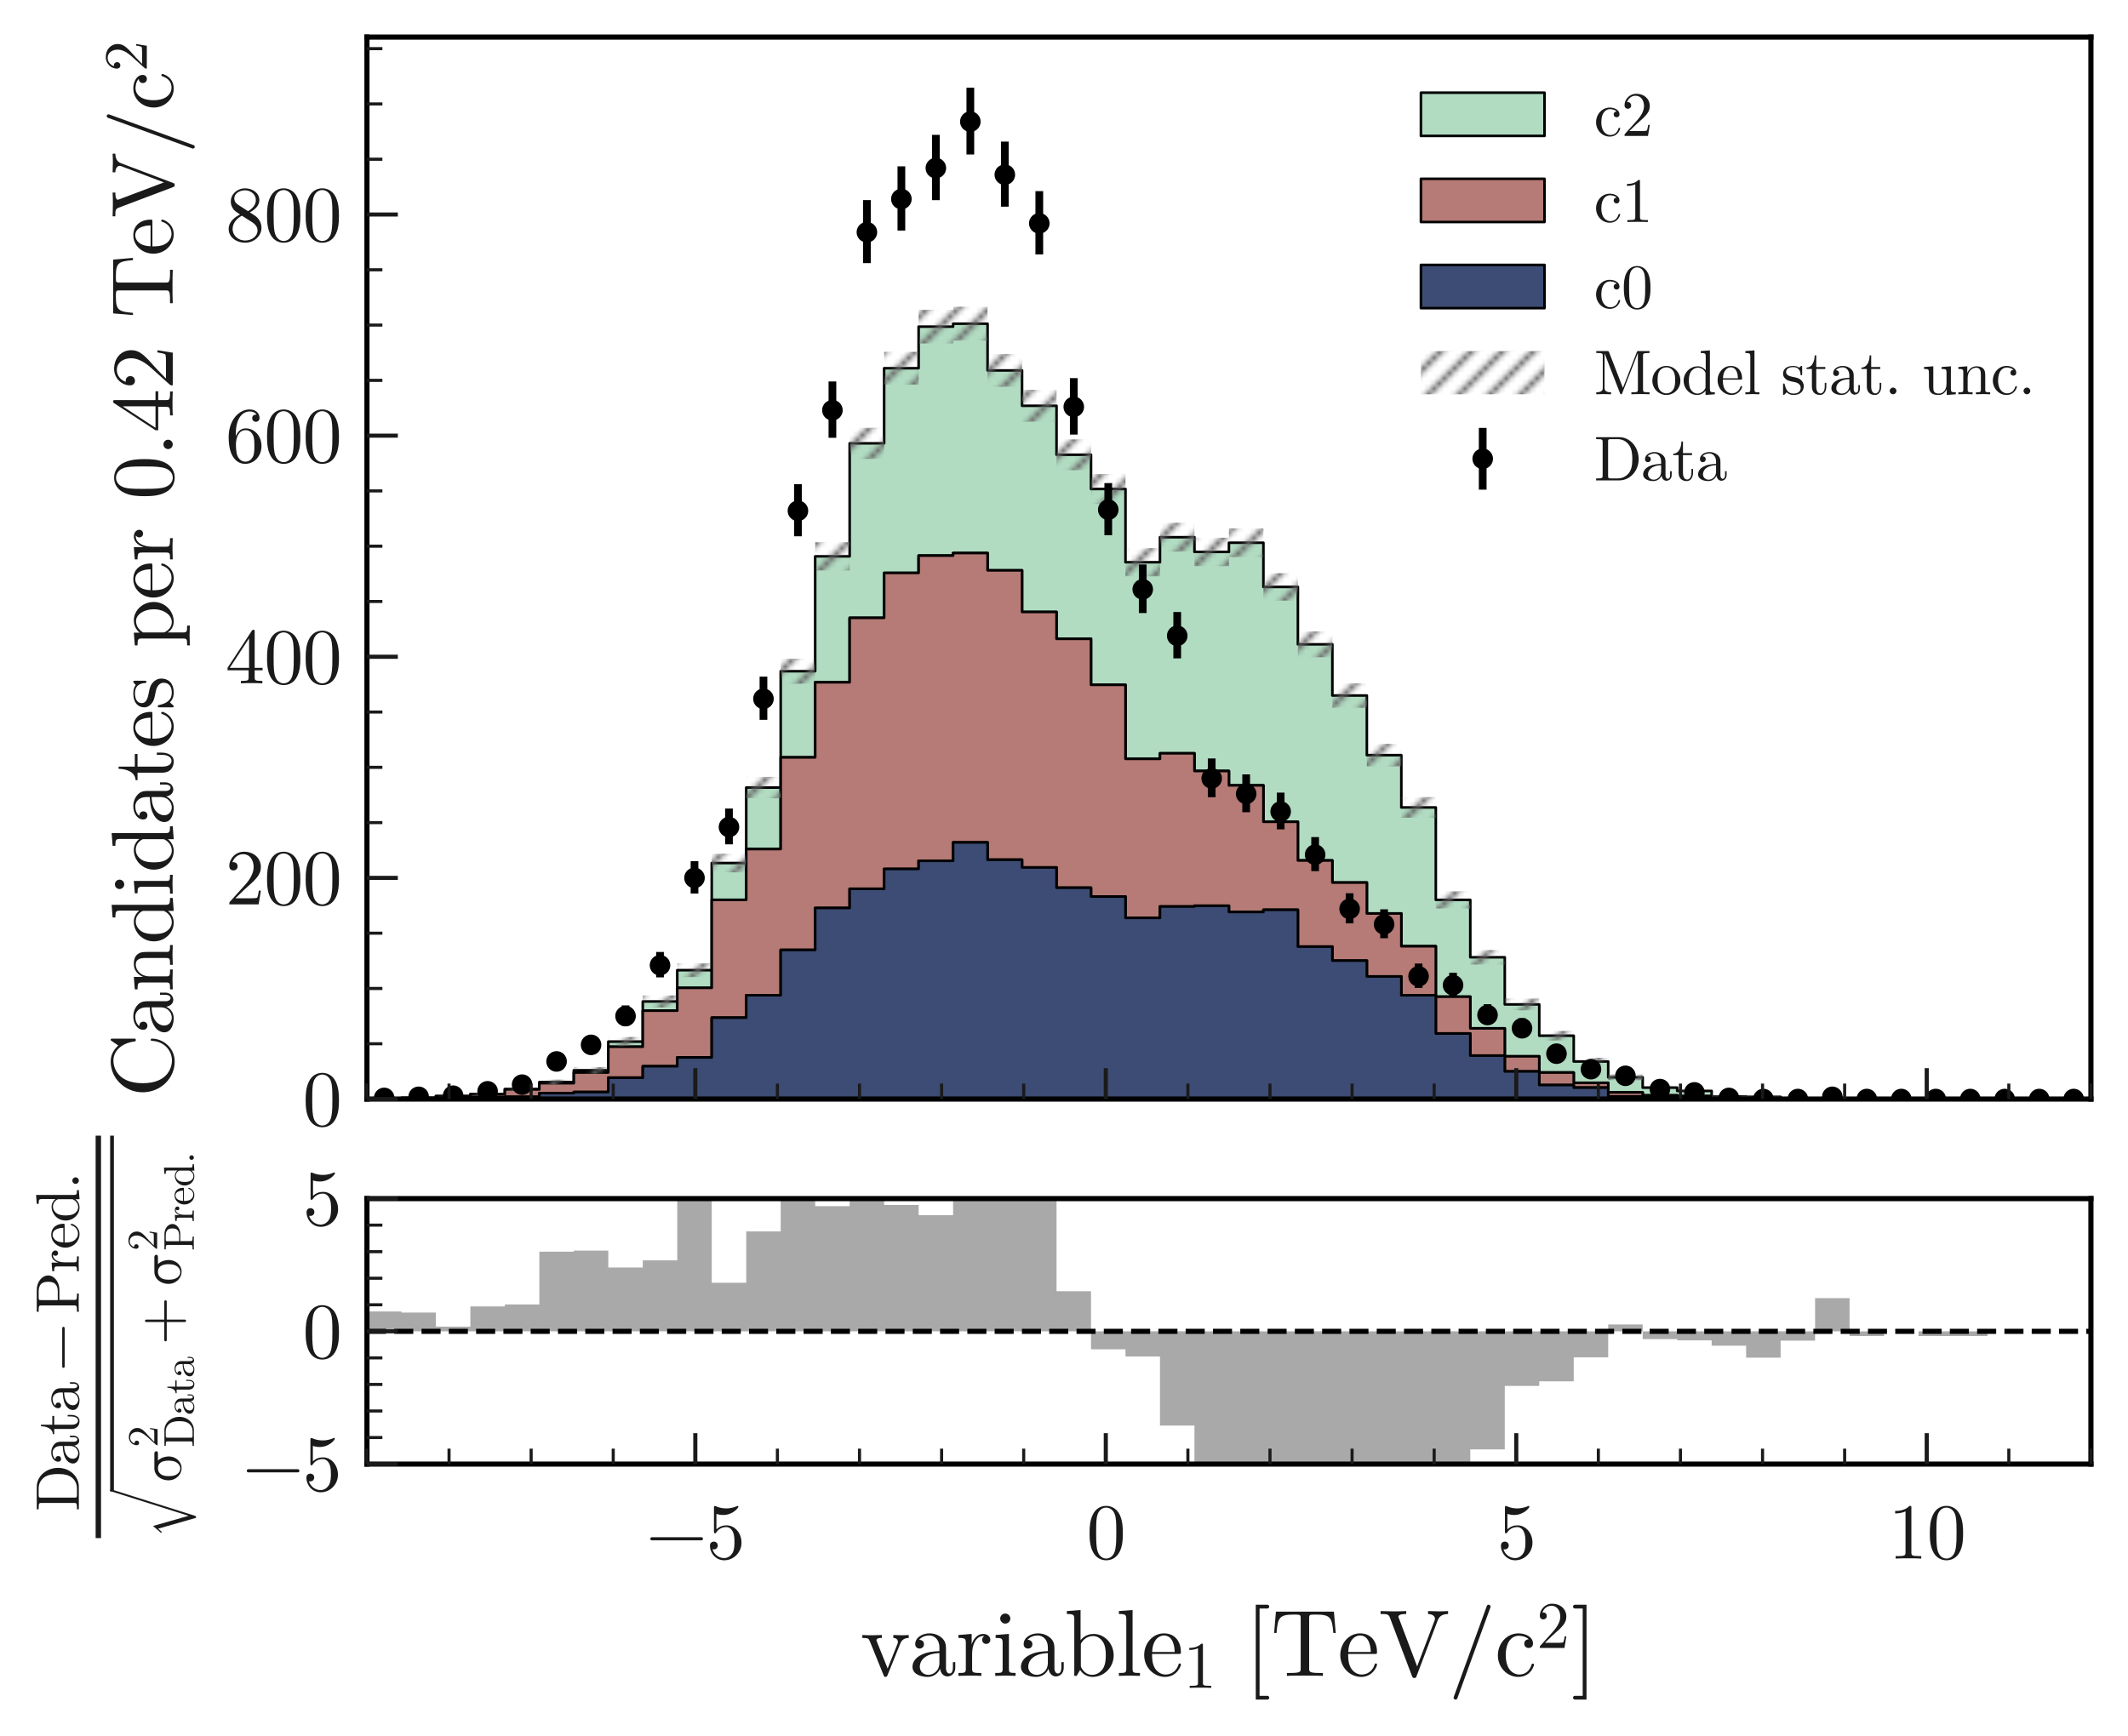 <?xml version="1.0" encoding="utf-8" standalone="no"?>
<!DOCTYPE svg PUBLIC "-//W3C//DTD SVG 1.1//EN"
  "http://www.w3.org/Graphics/SVG/1.1/DTD/svg11.dtd">
<svg xmlns:xlink="http://www.w3.org/1999/xlink" width="413.261pt" height="337.282pt" viewBox="0 0 413.261 337.282" xmlns="http://www.w3.org/2000/svg" version="1.1">
 <defs>
  <style type="text/css">*{stroke-linejoin: round; stroke-linecap: butt}</style>
 </defs>
 <g id="figure_1">
  <g id="patch_1">
   <path d="M 0 337.282 
L 413.261 337.282 
L 413.261 0 
L 0 0 
z
" style="fill: #ffffff"/>
  </g>
  <g id="axes_1">
   <g id="patch_2">
    <path d="M 71.261 213.488 
L 406.061 213.488 
L 406.061 7.2 
L 71.261 7.2 
z
" style="fill: #ffffff"/>
   </g>
   <g id="patch_3">
    <path d="M 71.261 213.417 
L 71.261 213.417 
L 77.957 213.417 
L 77.957 213.274 
L 84.653 213.274 
L 84.653 212.916 
L 91.349 212.916 
L 91.349 212.559 
L 98.045 212.559 
L 98.045 211.557 
L 104.741 211.557 
L 104.741 210.199 
L 111.437 210.199 
L 111.437 207.91 
L 118.133 207.91 
L 118.133 202.332 
L 124.829 202.332 
L 124.829 194.536 
L 131.525 194.536 
L 131.525 188.457 
L 138.221 188.457 
L 138.221 167.646 
L 144.917 167.646 
L 144.917 152.985 
L 151.613 152.985 
L 151.613 130.386 
L 158.309 130.386 
L 158.309 108.072 
L 165.005 108.072 
L 165.005 86.117 
L 171.701 86.117 
L 171.701 71.527 
L 178.397 71.527 
L 178.397 63.446 
L 185.093 63.446 
L 185.093 62.874 
L 191.789 62.874 
L 191.789 71.956 
L 198.485 71.956 
L 198.485 78.822 
L 205.181 78.822 
L 205.181 88.334 
L 211.877 88.334 
L 211.877 94.985 
L 218.573 94.985 
L 218.573 109.217 
L 225.269 109.217 
L 225.269 104.354 
L 231.965 104.354 
L 231.965 107.214 
L 238.661 107.214 
L 238.661 105.426 
L 245.357 105.426 
L 245.357 114.008 
L 252.053 114.008 
L 252.053 125.165 
L 258.749 125.165 
L 258.749 135.106 
L 265.445 135.106 
L 265.445 146.692 
L 272.141 146.692 
L 272.141 156.847 
L 278.837 156.847 
L 278.837 174.798 
L 285.533 174.798 
L 285.533 185.954 
L 292.229 185.954 
L 292.229 195.109 
L 298.925 195.109 
L 298.925 201.187 
L 305.621 201.187 
L 305.621 206.194 
L 312.317 206.194 
L 312.317 209.269 
L 319.013 209.269 
L 319.013 211.271 
L 325.709 211.271 
L 325.709 211.915 
L 332.405 211.915 
L 332.405 212.988 
L 339.101 212.988 
L 339.101 213.059 
L 345.797 213.059 
L 345.797 213.345 
L 352.493 213.345 
L 352.493 213.417 
L 359.189 213.417 
L 359.189 213.417 
L 365.885 213.417 
L 365.885 213.488 
L 372.581 213.488 
L 372.581 213.417 
L 379.277 213.417 
L 379.277 213.417 
L 385.973 213.417 
L 385.973 213.488 
L 392.669 213.488 
L 392.669 213.488 
L 399.365 213.488 
L 399.365 213.488 
L 406.061 213.488 
L 406.061 213.488 
L 399.365 213.488 
L 399.365 213.488 
L 392.669 213.488 
L 392.669 213.488 
L 385.973 213.488 
L 385.973 213.488 
L 379.277 213.488 
L 379.277 213.488 
L 372.581 213.488 
L 372.581 213.488 
L 365.885 213.488 
L 365.885 213.417 
L 359.189 213.417 
L 359.189 213.488 
L 352.493 213.488 
L 352.493 213.488 
L 345.797 213.488 
L 345.797 213.202 
L 339.101 213.202 
L 339.101 213.345 
L 332.405 213.345 
L 332.405 212.916 
L 325.709 212.916 
L 325.709 212.773 
L 319.013 212.773 
L 319.013 212.201 
L 312.317 212.201 
L 312.317 210.342 
L 305.621 210.342 
L 305.621 208.339 
L 298.925 208.339 
L 298.925 205.192 
L 292.229 205.192 
L 292.229 199.757 
L 285.533 199.757 
L 285.533 193.607 
L 278.837 193.607 
L 278.837 183.809 
L 272.141 183.809 
L 272.141 177.444 
L 265.445 177.444 
L 265.445 171.436 
L 258.749 171.436 
L 258.749 167.145 
L 252.053 167.145 
L 252.053 159.636 
L 245.357 159.636 
L 245.357 152.556 
L 238.661 152.556 
L 238.661 149.767 
L 231.965 149.767 
L 231.965 146.334 
L 225.269 146.334 
L 225.269 147.407 
L 218.573 147.407 
L 218.573 133.032 
L 211.877 133.032 
L 211.877 124.092 
L 205.181 124.092 
L 205.181 118.872 
L 198.485 118.872 
L 198.485 110.79 
L 191.789 110.79 
L 191.789 107.429 
L 185.093 107.429 
L 185.093 107.929 
L 178.397 107.929 
L 178.397 111.291 
L 171.701 111.291 
L 171.701 120.016 
L 165.005 120.016 
L 165.005 132.531 
L 158.309 132.531 
L 158.309 147.121 
L 151.613 147.121 
L 151.613 164.928 
L 144.917 164.928 
L 144.917 174.798 
L 138.221 174.798 
L 138.221 191.89 
L 131.525 191.89 
L 131.525 196.324 
L 124.829 196.324 
L 124.829 203.333 
L 118.133 203.333 
L 118.133 208.339 
L 111.437 208.339 
L 111.437 210.413 
L 104.741 210.413 
L 104.741 211.629 
L 98.045 211.629 
L 98.045 212.559 
L 91.349 212.559 
L 91.349 212.916 
L 84.653 212.916 
L 84.653 213.274 
L 77.957 213.274 
L 77.957 213.417 
z
" clip-path="url(#p83c8b15f2d)" style="fill: #b1dcc2; stroke: #000000; stroke-width: 0.5; stroke-linejoin: miter"/>
   </g>
   <g id="patch_4">
    <path d="M 71.261 213.488 
L 71.261 213.417 
L 77.957 213.417 
L 77.957 213.274 
L 84.653 213.274 
L 84.653 212.916 
L 91.349 212.916 
L 91.349 212.559 
L 98.045 212.559 
L 98.045 211.629 
L 104.741 211.629 
L 104.741 210.413 
L 111.437 210.413 
L 111.437 208.339 
L 118.133 208.339 
L 118.133 203.333 
L 124.829 203.333 
L 124.829 196.324 
L 131.525 196.324 
L 131.525 191.89 
L 138.221 191.89 
L 138.221 174.798 
L 144.917 174.798 
L 144.917 164.928 
L 151.613 164.928 
L 151.613 147.121 
L 158.309 147.121 
L 158.309 132.531 
L 165.005 132.531 
L 165.005 120.016 
L 171.701 120.016 
L 171.701 111.291 
L 178.397 111.291 
L 178.397 107.929 
L 185.093 107.929 
L 185.093 107.429 
L 191.789 107.429 
L 191.789 110.79 
L 198.485 110.79 
L 198.485 118.872 
L 205.181 118.872 
L 205.181 124.092 
L 211.877 124.092 
L 211.877 133.032 
L 218.573 133.032 
L 218.573 147.407 
L 225.269 147.407 
L 225.269 146.334 
L 231.965 146.334 
L 231.965 149.767 
L 238.661 149.767 
L 238.661 152.556 
L 245.357 152.556 
L 245.357 159.636 
L 252.053 159.636 
L 252.053 167.145 
L 258.749 167.145 
L 258.749 171.436 
L 265.445 171.436 
L 265.445 177.444 
L 272.141 177.444 
L 272.141 183.809 
L 278.837 183.809 
L 278.837 193.607 
L 285.533 193.607 
L 285.533 199.757 
L 292.229 199.757 
L 292.229 205.192 
L 298.925 205.192 
L 298.925 208.339 
L 305.621 208.339 
L 305.621 210.342 
L 312.317 210.342 
L 312.317 212.201 
L 319.013 212.201 
L 319.013 212.773 
L 325.709 212.773 
L 325.709 212.916 
L 332.405 212.916 
L 332.405 213.345 
L 339.101 213.345 
L 339.101 213.202 
L 345.797 213.202 
L 345.797 213.488 
L 352.493 213.488 
L 352.493 213.488 
L 359.189 213.488 
L 359.189 213.417 
L 365.885 213.417 
L 365.885 213.488 
L 372.581 213.488 
L 372.581 213.488 
L 379.277 213.488 
L 379.277 213.488 
L 385.973 213.488 
L 385.973 213.488 
L 392.669 213.488 
L 392.669 213.488 
L 399.365 213.488 
L 399.365 213.488 
L 406.061 213.488 
L 406.061 213.488 
L 399.365 213.488 
L 399.365 213.488 
L 392.669 213.488 
L 392.669 213.488 
L 385.973 213.488 
L 385.973 213.488 
L 379.277 213.488 
L 379.277 213.488 
L 372.581 213.488 
L 372.581 213.488 
L 365.885 213.488 
L 365.885 213.488 
L 359.189 213.488 
L 359.189 213.488 
L 352.493 213.488 
L 352.493 213.488 
L 345.797 213.488 
L 345.797 213.345 
L 339.101 213.345 
L 339.101 213.417 
L 332.405 213.417 
L 332.405 213.131 
L 325.709 213.131 
L 325.709 213.131 
L 319.013 213.131 
L 319.013 212.988 
L 312.317 212.988 
L 312.317 211.271 
L 305.621 211.271 
L 305.621 210.771 
L 298.925 210.771 
L 298.925 208.125 
L 292.229 208.125 
L 292.229 205.049 
L 285.533 205.049 
L 285.533 200.758 
L 278.837 200.758 
L 278.837 193.321 
L 272.141 193.321 
L 272.141 189.673 
L 265.445 189.673 
L 265.445 186.598 
L 258.749 186.598 
L 258.749 183.88 
L 252.053 183.88 
L 252.053 176.729 
L 245.357 176.729 
L 245.357 177.158 
L 238.661 177.158 
L 238.661 175.942 
L 231.965 175.942 
L 231.965 176.085 
L 225.269 176.085 
L 225.269 178.302 
L 218.573 178.302 
L 218.573 174.154 
L 211.877 174.154 
L 211.877 172.438 
L 205.181 172.438 
L 205.181 168.504 
L 198.485 168.504 
L 198.485 167.002 
L 191.789 167.002 
L 191.789 163.641 
L 185.093 163.641 
L 185.093 167.217 
L 178.397 167.217 
L 178.397 168.79 
L 171.701 168.79 
L 171.701 172.652 
L 165.005 172.652 
L 165.005 176.371 
L 158.309 176.371 
L 158.309 184.524 
L 151.613 184.524 
L 151.613 193.321 
L 144.917 193.321 
L 144.917 197.683 
L 138.221 197.683 
L 138.221 205.407 
L 131.525 205.407 
L 131.525 207.123 
L 124.829 207.123 
L 124.829 209.34 
L 118.133 209.34 
L 118.133 212.13 
L 111.437 212.13 
L 111.437 212.344 
L 104.741 212.344 
L 104.741 213.059 
L 98.045 213.059 
L 98.045 213.131 
L 91.349 213.131 
L 91.349 213.202 
L 84.653 213.202 
L 84.653 213.417 
L 77.957 213.417 
L 77.957 213.488 
z
" clip-path="url(#p83c8b15f2d)" style="fill: #b67b76; stroke: #000000; stroke-width: 0.5; stroke-linejoin: miter"/>
   </g>
   <g id="patch_5">
    <path d="M 71.261 213.488 
L 71.261 213.488 
L 77.957 213.488 
L 77.957 213.417 
L 84.653 213.417 
L 84.653 213.202 
L 91.349 213.202 
L 91.349 213.131 
L 98.045 213.131 
L 98.045 213.059 
L 104.741 213.059 
L 104.741 212.344 
L 111.437 212.344 
L 111.437 212.13 
L 118.133 212.13 
L 118.133 209.34 
L 124.829 209.34 
L 124.829 207.123 
L 131.525 207.123 
L 131.525 205.407 
L 138.221 205.407 
L 138.221 197.683 
L 144.917 197.683 
L 144.917 193.321 
L 151.613 193.321 
L 151.613 184.524 
L 158.309 184.524 
L 158.309 176.371 
L 165.005 176.371 
L 165.005 172.652 
L 171.701 172.652 
L 171.701 168.79 
L 178.397 168.79 
L 178.397 167.217 
L 185.093 167.217 
L 185.093 163.641 
L 191.789 163.641 
L 191.789 167.002 
L 198.485 167.002 
L 198.485 168.504 
L 205.181 168.504 
L 205.181 172.438 
L 211.877 172.438 
L 211.877 174.154 
L 218.573 174.154 
L 218.573 178.302 
L 225.269 178.302 
L 225.269 176.085 
L 231.965 176.085 
L 231.965 175.942 
L 238.661 175.942 
L 238.661 177.158 
L 245.357 177.158 
L 245.357 176.729 
L 252.053 176.729 
L 252.053 183.88 
L 258.749 183.88 
L 258.749 186.598 
L 265.445 186.598 
L 265.445 189.673 
L 272.141 189.673 
L 272.141 193.321 
L 278.837 193.321 
L 278.837 200.758 
L 285.533 200.758 
L 285.533 205.049 
L 292.229 205.049 
L 292.229 208.125 
L 298.925 208.125 
L 298.925 210.771 
L 305.621 210.771 
L 305.621 211.271 
L 312.317 211.271 
L 312.317 212.988 
L 319.013 212.988 
L 319.013 213.131 
L 325.709 213.131 
L 325.709 213.131 
L 332.405 213.131 
L 332.405 213.417 
L 339.101 213.417 
L 339.101 213.345 
L 345.797 213.345 
L 345.797 213.488 
L 352.493 213.488 
L 352.493 213.488 
L 359.189 213.488 
L 359.189 213.488 
L 365.885 213.488 
L 365.885 213.488 
L 372.581 213.488 
L 372.581 213.488 
L 379.277 213.488 
L 379.277 213.488 
L 385.973 213.488 
L 385.973 213.488 
L 392.669 213.488 
L 392.669 213.488 
L 399.365 213.488 
L 399.365 213.488 
L 406.061 213.488 
L 406.061 213.488 
L 399.365 213.488 
L 399.365 213.488 
L 392.669 213.488 
L 392.669 213.488 
L 385.973 213.488 
L 385.973 213.488 
L 379.277 213.488 
L 379.277 213.488 
L 372.581 213.488 
L 372.581 213.488 
L 365.885 213.488 
L 365.885 213.488 
L 359.189 213.488 
L 359.189 213.488 
L 352.493 213.488 
L 352.493 213.488 
L 345.797 213.488 
L 345.797 213.488 
L 339.101 213.488 
L 339.101 213.488 
L 332.405 213.488 
L 332.405 213.488 
L 325.709 213.488 
L 325.709 213.488 
L 319.013 213.488 
L 319.013 213.488 
L 312.317 213.488 
L 312.317 213.488 
L 305.621 213.488 
L 305.621 213.488 
L 298.925 213.488 
L 298.925 213.488 
L 292.229 213.488 
L 292.229 213.488 
L 285.533 213.488 
L 285.533 213.488 
L 278.837 213.488 
L 278.837 213.488 
L 272.141 213.488 
L 272.141 213.488 
L 265.445 213.488 
L 265.445 213.488 
L 258.749 213.488 
L 258.749 213.488 
L 252.053 213.488 
L 252.053 213.488 
L 245.357 213.488 
L 245.357 213.488 
L 238.661 213.488 
L 238.661 213.488 
L 231.965 213.488 
L 231.965 213.488 
L 225.269 213.488 
L 225.269 213.488 
L 218.573 213.488 
L 218.573 213.488 
L 211.877 213.488 
L 211.877 213.488 
L 205.181 213.488 
L 205.181 213.488 
L 198.485 213.488 
L 198.485 213.488 
L 191.789 213.488 
L 191.789 213.488 
L 185.093 213.488 
L 185.093 213.488 
L 178.397 213.488 
L 178.397 213.488 
L 171.701 213.488 
L 171.701 213.488 
L 165.005 213.488 
L 165.005 213.488 
L 158.309 213.488 
L 158.309 213.488 
L 151.613 213.488 
L 151.613 213.488 
L 144.917 213.488 
L 144.917 213.488 
L 138.221 213.488 
L 138.221 213.488 
L 131.525 213.488 
L 131.525 213.488 
L 124.829 213.488 
L 124.829 213.488 
L 118.133 213.488 
L 118.133 213.488 
L 111.437 213.488 
L 111.437 213.488 
L 104.741 213.488 
L 104.741 213.488 
L 98.045 213.488 
L 98.045 213.488 
L 91.349 213.488 
L 91.349 213.488 
L 84.653 213.488 
L 84.653 213.488 
L 77.957 213.488 
L 77.957 213.488 
z
" clip-path="url(#p83c8b15f2d)" style="fill: #3d4c74; stroke: #000000; stroke-width: 0.5; stroke-linejoin: miter"/>
   </g>
   <g id="patch_6">
    <path d="M 71.261 213.488 
L 77.957 213.488 
L 77.957 213.345 
L 71.261 213.345 
z
" clip-path="url(#p83c8b15f2d)" style="fill: url(#h63c8cd6f62)"/>
   </g>
   <g id="patch_7">
    <path d="M 77.957 213.398 
L 84.653 213.398 
L 84.653 213.15 
L 77.957 213.15 
z
" clip-path="url(#p83c8b15f2d)" style="fill: url(#h63c8cd6f62)"/>
   </g>
   <g id="patch_8">
    <path d="M 84.653 213.119 
L 91.349 213.119 
L 91.349 212.714 
L 84.653 212.714 
z
" clip-path="url(#p83c8b15f2d)" style="fill: url(#h63c8cd6f62)"/>
   </g>
   <g id="patch_9">
    <path d="M 91.349 212.817 
L 98.045 212.817 
L 98.045 212.301 
L 91.349 212.301 
z
" clip-path="url(#p83c8b15f2d)" style="fill: url(#h63c8cd6f62)"/>
   </g>
   <g id="patch_10">
    <path d="M 98.045 211.929 
L 104.741 211.929 
L 104.741 211.186 
L 98.045 211.186 
z
" clip-path="url(#p83c8b15f2d)" style="fill: url(#h63c8cd6f62)"/>
   </g>
   <g id="patch_11">
    <path d="M 104.741 210.684 
L 111.437 210.684 
L 111.437 209.714 
L 104.741 209.714 
z
" clip-path="url(#p83c8b15f2d)" style="fill: url(#h63c8cd6f62)"/>
   </g>
   <g id="patch_12">
    <path d="M 111.437 208.542 
L 118.133 208.542 
L 118.133 207.278 
L 111.437 207.278 
z
" clip-path="url(#p83c8b15f2d)" style="fill: url(#h63c8cd6f62)"/>
   </g>
   <g id="patch_13">
    <path d="M 118.133 203.225 
L 124.829 203.225 
L 124.829 201.438 
L 118.133 201.438 
z
" clip-path="url(#p83c8b15f2d)" style="fill: url(#h63c8cd6f62)"/>
   </g>
   <g id="patch_14">
    <path d="M 124.829 195.701 
L 131.525 195.701 
L 131.525 193.372 
L 124.829 193.372 
z
" clip-path="url(#p83c8b15f2d)" style="fill: url(#h63c8cd6f62)"/>
   </g>
   <g id="patch_15">
    <path d="M 131.525 189.795 
L 138.221 189.795 
L 138.221 187.12 
L 131.525 187.12 
z
" clip-path="url(#p83c8b15f2d)" style="fill: url(#h63c8cd6f62)"/>
   </g>
   <g id="patch_16">
    <path d="M 138.221 169.457 
L 144.917 169.457 
L 144.917 165.835 
L 138.221 165.835 
z
" clip-path="url(#p83c8b15f2d)" style="fill: url(#h63c8cd6f62)"/>
   </g>
   <g id="patch_17">
    <path d="M 144.917 155.065 
L 151.613 155.065 
L 151.613 150.905 
L 144.917 150.905 
z
" clip-path="url(#p83c8b15f2d)" style="fill: url(#h63c8cd6f62)"/>
   </g>
   <g id="patch_18">
    <path d="M 151.613 132.824 
L 158.309 132.824 
L 158.309 127.948 
L 151.613 127.948 
z
" clip-path="url(#p83c8b15f2d)" style="fill: url(#h63c8cd6f62)"/>
   </g>
   <g id="patch_19">
    <path d="M 158.309 110.818 
L 165.005 110.818 
L 165.005 105.327 
L 158.309 105.327 
z
" clip-path="url(#p83c8b15f2d)" style="fill: url(#h63c8cd6f62)"/>
   </g>
   <g id="patch_20">
    <path d="M 165.005 89.135 
L 171.701 89.135 
L 171.701 83.099 
L 165.005 83.099 
z
" clip-path="url(#p83c8b15f2d)" style="fill: url(#h63c8cd6f62)"/>
   </g>
   <g id="patch_21">
    <path d="M 171.701 74.714 
L 178.397 74.714 
L 178.397 68.341 
L 171.701 68.341 
z
" clip-path="url(#p83c8b15f2d)" style="fill: url(#h63c8cd6f62)"/>
   </g>
   <g id="patch_22">
    <path d="M 178.397 66.722 
L 185.093 66.722 
L 185.093 60.17 
L 178.397 60.17 
z
" clip-path="url(#p83c8b15f2d)" style="fill: url(#h63c8cd6f62)"/>
   </g>
   <g id="patch_23">
    <path d="M 185.093 66.156 
L 191.789 66.156 
L 191.789 59.592 
L 185.093 59.592 
z
" clip-path="url(#p83c8b15f2d)" style="fill: url(#h63c8cd6f62)"/>
   </g>
   <g id="patch_24">
    <path d="M 191.789 75.138 
L 198.485 75.138 
L 198.485 68.775 
L 191.789 68.775 
z
" clip-path="url(#p83c8b15f2d)" style="fill: url(#h63c8cd6f62)"/>
   </g>
   <g id="patch_25">
    <path d="M 198.485 81.925 
L 205.181 81.925 
L 205.181 75.719 
L 198.485 75.719 
z
" clip-path="url(#p83c8b15f2d)" style="fill: url(#h63c8cd6f62)"/>
   </g>
   <g id="patch_26">
    <path d="M 205.181 91.326 
L 211.877 91.326 
L 211.877 85.342 
L 205.181 85.342 
z
" clip-path="url(#p83c8b15f2d)" style="fill: url(#h63c8cd6f62)"/>
   </g>
   <g id="patch_27">
    <path d="M 211.877 97.896 
L 218.573 97.896 
L 218.573 92.074 
L 211.877 92.074 
z
" clip-path="url(#p83c8b15f2d)" style="fill: url(#h63c8cd6f62)"/>
   </g>
   <g id="patch_28">
    <path d="M 218.573 111.948 
L 225.269 111.948 
L 225.269 106.486 
L 218.573 106.486 
z
" clip-path="url(#p83c8b15f2d)" style="fill: url(#h63c8cd6f62)"/>
   </g>
   <g id="patch_29">
    <path d="M 225.269 107.147 
L 231.965 107.147 
L 231.965 101.56 
L 225.269 101.56 
z
" clip-path="url(#p83c8b15f2d)" style="fill: url(#h63c8cd6f62)"/>
   </g>
   <g id="patch_30">
    <path d="M 231.965 109.971 
L 238.661 109.971 
L 238.661 104.457 
L 231.965 104.457 
z
" clip-path="url(#p83c8b15f2d)" style="fill: url(#h63c8cd6f62)"/>
   </g>
   <g id="patch_31">
    <path d="M 238.661 108.206 
L 245.357 108.206 
L 245.357 102.646 
L 238.661 102.646 
z
" clip-path="url(#p83c8b15f2d)" style="fill: url(#h63c8cd6f62)"/>
   </g>
   <g id="patch_32">
    <path d="M 245.357 116.676 
L 252.053 116.676 
L 252.053 111.341 
L 245.357 111.341 
z
" clip-path="url(#p83c8b15f2d)" style="fill: url(#h63c8cd6f62)"/>
   </g>
   <g id="patch_33">
    <path d="M 252.053 127.678 
L 258.749 127.678 
L 258.749 122.652 
L 252.053 122.652 
z
" clip-path="url(#p83c8b15f2d)" style="fill: url(#h63c8cd6f62)"/>
   </g>
   <g id="patch_34">
    <path d="M 258.749 137.473 
L 265.445 137.473 
L 265.445 132.738 
L 258.749 132.738 
z
" clip-path="url(#p83c8b15f2d)" style="fill: url(#h63c8cd6f62)"/>
   </g>
   <g id="patch_35">
    <path d="M 265.445 148.877 
L 272.141 148.877 
L 272.141 144.506 
L 265.445 144.506 
z
" clip-path="url(#p83c8b15f2d)" style="fill: url(#h63c8cd6f62)"/>
   </g>
   <g id="patch_36">
    <path d="M 272.141 158.86 
L 278.837 158.86 
L 278.837 154.834 
L 272.141 154.834 
z
" clip-path="url(#p83c8b15f2d)" style="fill: url(#h63c8cd6f62)"/>
   </g>
   <g id="patch_37">
    <path d="M 278.837 176.461 
L 285.533 176.461 
L 285.533 173.134 
L 278.837 173.134 
z
" clip-path="url(#p83c8b15f2d)" style="fill: url(#h63c8cd6f62)"/>
   </g>
   <g id="patch_38">
    <path d="M 285.533 187.358 
L 292.229 187.358 
L 292.229 184.551 
L 285.533 184.551 
z
" clip-path="url(#p83c8b15f2d)" style="fill: url(#h63c8cd6f62)"/>
   </g>
   <g id="patch_39">
    <path d="M 292.229 196.255 
L 298.925 196.255 
L 298.925 193.962 
L 292.229 193.962 
z
" clip-path="url(#p83c8b15f2d)" style="fill: url(#h63c8cd6f62)"/>
   </g>
   <g id="patch_40">
    <path d="M 298.925 202.125 
L 305.621 202.125 
L 305.621 200.25 
L 298.925 200.25 
z
" clip-path="url(#p83c8b15f2d)" style="fill: url(#h63c8cd6f62)"/>
   </g>
   <g id="patch_41">
    <path d="M 305.621 206.916 
L 312.317 206.916 
L 312.317 205.471 
L 305.621 205.471 
z
" clip-path="url(#p83c8b15f2d)" style="fill: url(#h63c8cd6f62)"/>
   </g>
   <g id="patch_42">
    <path d="M 312.317 209.818 
L 319.013 209.818 
L 319.013 208.72 
L 312.317 208.72 
z
" clip-path="url(#p83c8b15f2d)" style="fill: url(#h63c8cd6f62)"/>
   </g>
   <g id="patch_43">
    <path d="M 319.013 211.67 
L 325.709 211.67 
L 325.709 210.873 
L 319.013 210.873 
z
" clip-path="url(#p83c8b15f2d)" style="fill: url(#h63c8cd6f62)"/>
   </g>
   <g id="patch_44">
    <path d="M 325.709 212.25 
L 332.405 212.25 
L 332.405 211.58 
L 325.709 211.58 
z
" clip-path="url(#p83c8b15f2d)" style="fill: url(#h63c8cd6f62)"/>
   </g>
   <g id="patch_45">
    <path d="M 332.405 213.177 
L 339.101 213.177 
L 339.101 212.799 
L 332.405 212.799 
z
" clip-path="url(#p83c8b15f2d)" style="fill: url(#h63c8cd6f62)"/>
   </g>
   <g id="patch_46">
    <path d="M 339.101 213.234 
L 345.797 213.234 
L 345.797 212.884 
L 339.101 212.884 
z
" clip-path="url(#p83c8b15f2d)" style="fill: url(#h63c8cd6f62)"/>
   </g>
   <g id="patch_47">
    <path d="M 345.797 213.446 
L 352.493 213.446 
L 352.493 213.244 
L 345.797 213.244 
z
" clip-path="url(#p83c8b15f2d)" style="fill: url(#h63c8cd6f62)"/>
   </g>
   <g id="patch_48">
    <path d="M 352.493 213.488 
L 359.189 213.488 
L 359.189 213.345 
L 352.493 213.345 
z
" clip-path="url(#p83c8b15f2d)" style="fill: url(#h63c8cd6f62)"/>
   </g>
   <g id="patch_49">
    <path d="M 359.189 213.488 
L 365.885 213.488 
L 365.885 213.345 
L 359.189 213.345 
z
" clip-path="url(#p83c8b15f2d)" style="fill: url(#h63c8cd6f62)"/>
   </g>
   <g id="patch_50">
    <path d="M 365.885 213.488 
L 372.581 213.488 
L 372.581 213.488 
L 365.885 213.488 
z
" clip-path="url(#p83c8b15f2d)" style="fill: url(#h63c8cd6f62)"/>
   </g>
   <g id="patch_51">
    <path d="M 372.581 213.488 
L 379.277 213.488 
L 379.277 213.345 
L 372.581 213.345 
z
" clip-path="url(#p83c8b15f2d)" style="fill: url(#h63c8cd6f62)"/>
   </g>
   <g id="patch_52">
    <path d="M 379.277 213.488 
L 385.973 213.488 
L 385.973 213.345 
L 379.277 213.345 
z
" clip-path="url(#p83c8b15f2d)" style="fill: url(#h63c8cd6f62)"/>
   </g>
   <g id="patch_53">
    <path d="M 385.973 213.488 
L 392.669 213.488 
L 392.669 213.488 
L 385.973 213.488 
z
" clip-path="url(#p83c8b15f2d)" style="fill: url(#h63c8cd6f62)"/>
   </g>
   <g id="patch_54">
    <path d="M 392.669 213.488 
L 399.365 213.488 
L 399.365 213.488 
L 392.669 213.488 
z
" clip-path="url(#p83c8b15f2d)" style="fill: url(#h63c8cd6f62)"/>
   </g>
   <g id="patch_55">
    <path d="M 399.365 213.488 
L 406.061 213.488 
L 406.061 213.488 
L 399.365 213.488 
z
" clip-path="url(#p83c8b15f2d)" style="fill: url(#h63c8cd6f62)"/>
   </g>
   <g id="LineCollection_1">
    <path d="M 74.609 213.451 
L 74.609 212.78 
" clip-path="url(#p83c8b15f2d)" style="fill: none; stroke: #000000; stroke-width: 1.5"/>
    <path d="M 81.305 213.336 
L 81.305 212.492 
" clip-path="url(#p83c8b15f2d)" style="fill: none; stroke: #000000; stroke-width: 1.5"/>
    <path d="M 88.001 213.195 
L 88.001 212.217 
" clip-path="url(#p83c8b15f2d)" style="fill: none; stroke: #000000; stroke-width: 1.5"/>
    <path d="M 94.697 212.539 
L 94.697 211.175 
" clip-path="url(#p83c8b15f2d)" style="fill: none; stroke: #000000; stroke-width: 1.5"/>
    <path d="M 101.393 211.461 
L 101.393 209.687 
" clip-path="url(#p83c8b15f2d)" style="fill: none; stroke: #000000; stroke-width: 1.5"/>
    <path d="M 108.089 207.432 
L 108.089 204.707 
" clip-path="url(#p83c8b15f2d)" style="fill: none; stroke: #000000; stroke-width: 1.5"/>
    <path d="M 114.785 204.463 
L 114.785 201.236 
" clip-path="url(#p83c8b15f2d)" style="fill: none; stroke: #000000; stroke-width: 1.5"/>
    <path d="M 121.481 199.236 
L 121.481 195.297 
" clip-path="url(#p83c8b15f2d)" style="fill: none; stroke: #000000; stroke-width: 1.5"/>
    <path d="M 128.177 189.86 
L 128.177 184.917 
" clip-path="url(#p83c8b15f2d)" style="fill: none; stroke: #000000; stroke-width: 1.5"/>
    <path d="M 134.873 173.568 
L 134.873 167.276 
" clip-path="url(#p83c8b15f2d)" style="fill: none; stroke: #000000; stroke-width: 1.5"/>
    <path d="M 141.569 164.02 
L 141.569 157.065 
" clip-path="url(#p83c8b15f2d)" style="fill: none; stroke: #000000; stroke-width: 1.5"/>
    <path d="M 148.265 139.824 
L 148.265 131.434 
" clip-path="url(#p83c8b15f2d)" style="fill: none; stroke: #000000; stroke-width: 1.5"/>
    <path d="M 154.961 104.18 
L 154.961 94.056 
" clip-path="url(#p83c8b15f2d)" style="fill: none; stroke: #000000; stroke-width: 1.5"/>
    <path d="M 161.657 85.042 
L 161.657 74.104 
" clip-path="url(#p83c8b15f2d)" style="fill: none; stroke: #000000; stroke-width: 1.5"/>
    <path d="M 168.353 51.116 
L 168.353 38.873 
" clip-path="url(#p83c8b15f2d)" style="fill: none; stroke: #000000; stroke-width: 1.5"/>
    <path d="M 175.049 44.787 
L 175.049 32.316 
" clip-path="url(#p83c8b15f2d)" style="fill: none; stroke: #000000; stroke-width: 1.5"/>
    <path d="M 181.745 38.878 
L 181.745 26.197 
" clip-path="url(#p83c8b15f2d)" style="fill: none; stroke: #000000; stroke-width: 1.5"/>
    <path d="M 188.441 30.011 
L 188.441 17.023 
" clip-path="url(#p83c8b15f2d)" style="fill: none; stroke: #000000; stroke-width: 1.5"/>
    <path d="M 195.137 40.144 
L 195.137 27.508 
" clip-path="url(#p83c8b15f2d)" style="fill: none; stroke: #000000; stroke-width: 1.5"/>
    <path d="M 201.833 49.429 
L 201.833 37.124 
" clip-path="url(#p83c8b15f2d)" style="fill: none; stroke: #000000; stroke-width: 1.5"/>
    <path d="M 208.529 84.411 
L 208.529 73.447 
" clip-path="url(#p83c8b15f2d)" style="fill: none; stroke: #000000; stroke-width: 1.5"/>
    <path d="M 215.225 103.97 
L 215.225 93.836 
" clip-path="url(#p83c8b15f2d)" style="fill: none; stroke: #000000; stroke-width: 1.5"/>
    <path d="M 221.921 119.086 
L 221.921 109.647 
" clip-path="url(#p83c8b15f2d)" style="fill: none; stroke: #000000; stroke-width: 1.5"/>
    <path d="M 228.617 127.892 
L 228.617 118.883 
" clip-path="url(#p83c8b15f2d)" style="fill: none; stroke: #000000; stroke-width: 1.5"/>
    <path d="M 235.313 154.859 
L 235.313 147.327 
" clip-path="url(#p83c8b15f2d)" style="fill: none; stroke: #000000; stroke-width: 1.5"/>
    <path d="M 242.009 157.776 
L 242.009 150.423 
" clip-path="url(#p83c8b15f2d)" style="fill: none; stroke: #000000; stroke-width: 1.5"/>
    <path d="M 248.705 161.107 
L 248.705 153.964 
" clip-path="url(#p83c8b15f2d)" style="fill: none; stroke: #000000; stroke-width: 1.5"/>
    <path d="M 255.401 169.213 
L 255.401 162.61 
" clip-path="url(#p83c8b15f2d)" style="fill: none; stroke: #000000; stroke-width: 1.5"/>
    <path d="M 262.097 179.361 
L 262.097 173.51 
" clip-path="url(#p83c8b15f2d)" style="fill: none; stroke: #000000; stroke-width: 1.5"/>
    <path d="M 268.793 182.251 
L 268.793 176.634 
" clip-path="url(#p83c8b15f2d)" style="fill: none; stroke: #000000; stroke-width: 1.5"/>
    <path d="M 275.489 191.908 
L 275.489 187.164 
" clip-path="url(#p83c8b15f2d)" style="fill: none; stroke: #000000; stroke-width: 1.5"/>
    <path d="M 282.185 193.543 
L 282.185 188.965 
" clip-path="url(#p83c8b15f2d)" style="fill: none; stroke: #000000; stroke-width: 1.5"/>
    <path d="M 288.881 199.034 
L 288.881 195.07 
" clip-path="url(#p83c8b15f2d)" style="fill: none; stroke: #000000; stroke-width: 1.5"/>
    <path d="M 295.577 201.456 
L 295.577 197.801 
" clip-path="url(#p83c8b15f2d)" style="fill: none; stroke: #000000; stroke-width: 1.5"/>
    <path d="M 302.273 206.052 
L 302.273 203.081 
" clip-path="url(#p83c8b15f2d)" style="fill: none; stroke: #000000; stroke-width: 1.5"/>
    <path d="M 308.969 208.798 
L 308.969 206.345 
" clip-path="url(#p83c8b15f2d)" style="fill: none; stroke: #000000; stroke-width: 1.5"/>
    <path d="M 315.665 209.954 
L 315.665 207.763 
" clip-path="url(#p83c8b15f2d)" style="fill: none; stroke: #000000; stroke-width: 1.5"/>
    <path d="M 322.361 212.188 
L 322.361 210.673 
" clip-path="url(#p83c8b15f2d)" style="fill: none; stroke: #000000; stroke-width: 1.5"/>
    <path d="M 329.057 212.711 
L 329.057 211.43 
" clip-path="url(#p83c8b15f2d)" style="fill: none; stroke: #000000; stroke-width: 1.5"/>
    <path d="M 335.753 213.451 
L 335.753 212.78 
" clip-path="url(#p83c8b15f2d)" style="fill: none; stroke: #000000; stroke-width: 1.5"/>
    <path d="M 342.449 213.093 
" clip-path="url(#p83c8b15f2d)" style="fill: none; stroke: #000000; stroke-width: 1.5"/>
    <path d="M 349.145 213.093 
" clip-path="url(#p83c8b15f2d)" style="fill: none; stroke: #000000; stroke-width: 1.5"/>
    <path d="M 355.841 213.336 
L 355.841 212.492 
" clip-path="url(#p83c8b15f2d)" style="fill: none; stroke: #000000; stroke-width: 1.5"/>
    <path d="M 362.537 213.093 
" clip-path="url(#p83c8b15f2d)" style="fill: none; stroke: #000000; stroke-width: 1.5"/>
    <path d="M 369.233 213.093 
" clip-path="url(#p83c8b15f2d)" style="fill: none; stroke: #000000; stroke-width: 1.5"/>
    <path d="M 375.929 213.093 
" clip-path="url(#p83c8b15f2d)" style="fill: none; stroke: #000000; stroke-width: 1.5"/>
    <path d="M 382.625 213.093 
" clip-path="url(#p83c8b15f2d)" style="fill: none; stroke: #000000; stroke-width: 1.5"/>
    <path d="M 389.321 213.093 
" clip-path="url(#p83c8b15f2d)" style="fill: none; stroke: #000000; stroke-width: 1.5"/>
    <path d="M 396.017 213.093 
" clip-path="url(#p83c8b15f2d)" style="fill: none; stroke: #000000; stroke-width: 1.5"/>
    <path d="M 402.713 213.093 
" clip-path="url(#p83c8b15f2d)" style="fill: none; stroke: #000000; stroke-width: 1.5"/>
   </g>
   <g id="line2d_1">
    <defs>
     <path id="meae5c0c399" d="M 0 1.5 
C 0.398 1.5 0.779 1.342 1.061 1.061 
C 1.342 0.779 1.5 0.398 1.5 0 
C 1.5 -0.398 1.342 -0.779 1.061 -1.061 
C 0.779 -1.342 0.398 -1.5 0 -1.5 
C -0.398 -1.5 -0.779 -1.342 -1.061 -1.061 
C -1.342 -0.779 -1.5 -0.398 -1.5 0 
C -1.5 0.398 -1.342 0.779 -1.061 1.061 
C -0.779 1.342 -0.398 1.5 0 1.5 
z
" style="stroke: #000000"/>
    </defs>
    <g clip-path="url(#p83c8b15f2d)">
     <use xlink:href="#meae5c0c399" x="74.609" y="213.274" style="stroke: #000000"/>
     <use xlink:href="#meae5c0c399" x="81.305" y="213.059" style="stroke: #000000"/>
     <use xlink:href="#meae5c0c399" x="88.001" y="212.844" style="stroke: #000000"/>
     <use xlink:href="#meae5c0c399" x="94.697" y="211.985" style="stroke: #000000"/>
     <use xlink:href="#meae5c0c399" x="101.393" y="210.696" style="stroke: #000000"/>
     <use xlink:href="#meae5c0c399" x="108.089" y="206.186" style="stroke: #000000"/>
     <use xlink:href="#meae5c0c399" x="114.785" y="202.964" style="stroke: #000000"/>
     <use xlink:href="#meae5c0c399" x="121.481" y="197.38" style="stroke: #000000"/>
     <use xlink:href="#meae5c0c399" x="128.177" y="187.5" style="stroke: #000000"/>
     <use xlink:href="#meae5c0c399" x="134.873" y="170.533" style="stroke: #000000"/>
     <use xlink:href="#meae5c0c399" x="141.569" y="160.653" style="stroke: #000000"/>
     <use xlink:href="#meae5c0c399" x="148.265" y="135.739" style="stroke: #000000"/>
     <use xlink:href="#meae5c0c399" x="154.961" y="99.227" style="stroke: #000000"/>
     <use xlink:href="#meae5c0c399" x="161.657" y="79.683" style="stroke: #000000"/>
     <use xlink:href="#meae5c0c399" x="168.353" y="45.104" style="stroke: #000000"/>
     <use xlink:href="#meae5c0c399" x="175.049" y="38.661" style="stroke: #000000"/>
     <use xlink:href="#meae5c0c399" x="181.745" y="32.647" style="stroke: #000000"/>
     <use xlink:href="#meae5c0c399" x="188.441" y="23.626" style="stroke: #000000"/>
     <use xlink:href="#meae5c0c399" x="195.137" y="33.935" style="stroke: #000000"/>
     <use xlink:href="#meae5c0c399" x="201.833" y="43.386" style="stroke: #000000"/>
     <use xlink:href="#meae5c0c399" x="208.529" y="79.038" style="stroke: #000000"/>
     <use xlink:href="#meae5c0c399" x="215.225" y="99.013" style="stroke: #000000"/>
     <use xlink:href="#meae5c0c399" x="221.921" y="114.477" style="stroke: #000000"/>
     <use xlink:href="#meae5c0c399" x="228.617" y="123.497" style="stroke: #000000"/>
     <use xlink:href="#meae5c0c399" x="235.313" y="151.203" style="stroke: #000000"/>
     <use xlink:href="#meae5c0c399" x="242.009" y="154.21" style="stroke: #000000"/>
     <use xlink:href="#meae5c0c399" x="248.705" y="157.647" style="stroke: #000000"/>
     <use xlink:href="#meae5c0c399" x="255.401" y="166.023" style="stroke: #000000"/>
     <use xlink:href="#meae5c0c399" x="262.097" y="176.547" style="stroke: #000000"/>
     <use xlink:href="#meae5c0c399" x="268.793" y="179.554" style="stroke: #000000"/>
     <use xlink:href="#meae5c0c399" x="275.489" y="189.648" style="stroke: #000000"/>
     <use xlink:href="#meae5c0c399" x="282.185" y="191.366" style="stroke: #000000"/>
     <use xlink:href="#meae5c0c399" x="288.881" y="197.165" style="stroke: #000000"/>
     <use xlink:href="#meae5c0c399" x="295.577" y="199.743" style="stroke: #000000"/>
     <use xlink:href="#meae5c0c399" x="302.273" y="204.683" style="stroke: #000000"/>
     <use xlink:href="#meae5c0c399" x="308.969" y="207.689" style="stroke: #000000"/>
     <use xlink:href="#meae5c0c399" x="315.665" y="208.978" style="stroke: #000000"/>
     <use xlink:href="#meae5c0c399" x="322.361" y="211.555" style="stroke: #000000"/>
     <use xlink:href="#meae5c0c399" x="329.057" y="212.2" style="stroke: #000000"/>
     <use xlink:href="#meae5c0c399" x="335.753" y="213.274" style="stroke: #000000"/>
     <use xlink:href="#meae5c0c399" x="342.449" y="213.488" style="stroke: #000000"/>
     <use xlink:href="#meae5c0c399" x="349.145" y="213.488" style="stroke: #000000"/>
     <use xlink:href="#meae5c0c399" x="355.841" y="213.059" style="stroke: #000000"/>
     <use xlink:href="#meae5c0c399" x="362.537" y="213.488" style="stroke: #000000"/>
     <use xlink:href="#meae5c0c399" x="369.233" y="213.488" style="stroke: #000000"/>
     <use xlink:href="#meae5c0c399" x="375.929" y="213.488" style="stroke: #000000"/>
     <use xlink:href="#meae5c0c399" x="382.625" y="213.488" style="stroke: #000000"/>
     <use xlink:href="#meae5c0c399" x="389.321" y="213.488" style="stroke: #000000"/>
     <use xlink:href="#meae5c0c399" x="396.017" y="213.488" style="stroke: #000000"/>
     <use xlink:href="#meae5c0c399" x="402.713" y="213.488" style="stroke: #000000"/>
    </g>
   </g>
   <g id="patch_56">
    <path d="M 71.261 213.488 
L 71.261 7.2 
" style="fill: none; stroke: #000000; stroke-linejoin: miter; stroke-linecap: square"/>
   </g>
   <g id="patch_57">
    <path d="M 406.061 213.488 
L 406.061 7.2 
" style="fill: none; stroke: #000000; stroke-linejoin: miter; stroke-linecap: square"/>
   </g>
   <g id="patch_58">
    <path d="M 71.261 213.488 
L 406.061 213.488 
" style="fill: none; stroke: #000000; stroke-linejoin: miter; stroke-linecap: square"/>
   </g>
   <g id="patch_59">
    <path d="M 71.261 7.2 
L 406.061 7.2 
" style="fill: none; stroke: #000000; stroke-linejoin: miter; stroke-linecap: square"/>
   </g>
   <g id="matplotlib.axis_1">
    <g id="xtick_1">
     <g id="line2d_2">
      <defs>
       <path id="m8dec1b3d1d" d="M 0 0 
L 0 -6 
" style="stroke: #1a1a1a; stroke-width: 0.8"/>
      </defs>
      <g>
       <use xlink:href="#m8dec1b3d1d" x="135.032" y="213.488" style="fill: #1a1a1a; stroke: #1a1a1a; stroke-width: 0.8"/>
      </g>
     </g>
    </g>
    <g id="xtick_2">
     <g id="line2d_3">
      <g>
       <use xlink:href="#m8dec1b3d1d" x="214.747" y="213.488" style="fill: #1a1a1a; stroke: #1a1a1a; stroke-width: 0.8"/>
      </g>
     </g>
    </g>
    <g id="xtick_3">
     <g id="line2d_4">
      <g>
       <use xlink:href="#m8dec1b3d1d" x="294.461" y="213.488" style="fill: #1a1a1a; stroke: #1a1a1a; stroke-width: 0.8"/>
      </g>
     </g>
    </g>
    <g id="xtick_4">
     <g id="line2d_5">
      <g>
       <use xlink:href="#m8dec1b3d1d" x="374.175" y="213.488" style="fill: #1a1a1a; stroke: #1a1a1a; stroke-width: 0.8"/>
      </g>
     </g>
    </g>
    <g id="xtick_5">
     <g id="line2d_6">
      <defs>
       <path id="m131efc0c90" d="M 0 0 
L 0 -3 
" style="stroke: #1a1a1a; stroke-width: 0.6"/>
      </defs>
      <g>
       <use xlink:href="#m131efc0c90" x="71.261" y="213.488" style="fill: #1a1a1a; stroke: #1a1a1a; stroke-width: 0.6"/>
      </g>
     </g>
    </g>
    <g id="xtick_6">
     <g id="line2d_7">
      <g>
       <use xlink:href="#m131efc0c90" x="87.204" y="213.488" style="fill: #1a1a1a; stroke: #1a1a1a; stroke-width: 0.6"/>
      </g>
     </g>
    </g>
    <g id="xtick_7">
     <g id="line2d_8">
      <g>
       <use xlink:href="#m131efc0c90" x="103.147" y="213.488" style="fill: #1a1a1a; stroke: #1a1a1a; stroke-width: 0.6"/>
      </g>
     </g>
    </g>
    <g id="xtick_8">
     <g id="line2d_9">
      <g>
       <use xlink:href="#m131efc0c90" x="119.09" y="213.488" style="fill: #1a1a1a; stroke: #1a1a1a; stroke-width: 0.6"/>
      </g>
     </g>
    </g>
    <g id="xtick_9">
     <g id="line2d_10">
      <g>
       <use xlink:href="#m131efc0c90" x="150.975" y="213.488" style="fill: #1a1a1a; stroke: #1a1a1a; stroke-width: 0.6"/>
      </g>
     </g>
    </g>
    <g id="xtick_10">
     <g id="line2d_11">
      <g>
       <use xlink:href="#m131efc0c90" x="166.918" y="213.488" style="fill: #1a1a1a; stroke: #1a1a1a; stroke-width: 0.6"/>
      </g>
     </g>
    </g>
    <g id="xtick_11">
     <g id="line2d_12">
      <g>
       <use xlink:href="#m131efc0c90" x="182.861" y="213.488" style="fill: #1a1a1a; stroke: #1a1a1a; stroke-width: 0.6"/>
      </g>
     </g>
    </g>
    <g id="xtick_12">
     <g id="line2d_13">
      <g>
       <use xlink:href="#m131efc0c90" x="198.804" y="213.488" style="fill: #1a1a1a; stroke: #1a1a1a; stroke-width: 0.6"/>
      </g>
     </g>
    </g>
    <g id="xtick_13">
     <g id="line2d_14">
      <g>
       <use xlink:href="#m131efc0c90" x="230.69" y="213.488" style="fill: #1a1a1a; stroke: #1a1a1a; stroke-width: 0.6"/>
      </g>
     </g>
    </g>
    <g id="xtick_14">
     <g id="line2d_15">
      <g>
       <use xlink:href="#m131efc0c90" x="246.632" y="213.488" style="fill: #1a1a1a; stroke: #1a1a1a; stroke-width: 0.6"/>
      </g>
     </g>
    </g>
    <g id="xtick_15">
     <g id="line2d_16">
      <g>
       <use xlink:href="#m131efc0c90" x="262.575" y="213.488" style="fill: #1a1a1a; stroke: #1a1a1a; stroke-width: 0.6"/>
      </g>
     </g>
    </g>
    <g id="xtick_16">
     <g id="line2d_17">
      <g>
       <use xlink:href="#m131efc0c90" x="278.518" y="213.488" style="fill: #1a1a1a; stroke: #1a1a1a; stroke-width: 0.6"/>
      </g>
     </g>
    </g>
    <g id="xtick_17">
     <g id="line2d_18">
      <g>
       <use xlink:href="#m131efc0c90" x="310.404" y="213.488" style="fill: #1a1a1a; stroke: #1a1a1a; stroke-width: 0.6"/>
      </g>
     </g>
    </g>
    <g id="xtick_18">
     <g id="line2d_19">
      <g>
       <use xlink:href="#m131efc0c90" x="326.347" y="213.488" style="fill: #1a1a1a; stroke: #1a1a1a; stroke-width: 0.6"/>
      </g>
     </g>
    </g>
    <g id="xtick_19">
     <g id="line2d_20">
      <g>
       <use xlink:href="#m131efc0c90" x="342.29" y="213.488" style="fill: #1a1a1a; stroke: #1a1a1a; stroke-width: 0.6"/>
      </g>
     </g>
    </g>
    <g id="xtick_20">
     <g id="line2d_21">
      <g>
       <use xlink:href="#m131efc0c90" x="358.232" y="213.488" style="fill: #1a1a1a; stroke: #1a1a1a; stroke-width: 0.6"/>
      </g>
     </g>
    </g>
    <g id="xtick_21">
     <g id="line2d_22">
      <g>
       <use xlink:href="#m131efc0c90" x="390.118" y="213.488" style="fill: #1a1a1a; stroke: #1a1a1a; stroke-width: 0.6"/>
      </g>
     </g>
    </g>
    <g id="xtick_22">
     <g id="line2d_23">
      <g>
       <use xlink:href="#m131efc0c90" x="406.061" y="213.488" style="fill: #1a1a1a; stroke: #1a1a1a; stroke-width: 0.6"/>
      </g>
     </g>
    </g>
   </g>
   <g id="matplotlib.axis_2">
    <g id="ytick_1">
     <g id="line2d_24">
      <defs>
       <path id="mc947610920" d="M 0 0 
L 6 0 
" style="stroke: #1a1a1a; stroke-width: 0.8"/>
      </defs>
      <g>
       <use xlink:href="#mc947610920" x="71.261" y="213.488" style="fill: #1a1a1a; stroke: #1a1a1a; stroke-width: 0.8"/>
      </g>
     </g>
     <g id="text_1">
      <!-- $\mathdefault{0}$ -->
      <g style="fill: #1a1a1a" transform="translate(58.761 218.694) scale(0.15 -0.15)">
       <defs>
        <path id="LatinModernMath-Regular-30" d="M 2944 2048 
C 2944 2560 2912 3072 2688 3546 
C 2394 4160 1869 4262 1600 4262 
C 1216 4262 749 4096 486 3501 
C 282 3059 250 2560 250 2048 
C 250 1568 275 992 538 506 
C 813 -13 1280 -141 1594 -141 
C 1939 -141 2426 -6 2707 602 
C 2912 1043 2944 1542 2944 2048 
z
M 2413 2125 
C 2413 1645 2413 1210 2342 800 
C 2246 192 1882 0 1594 0 
C 1344 0 966 160 851 774 
C 781 1158 781 1747 781 2125 
C 781 2534 781 2957 832 3302 
C 954 4064 1434 4122 1594 4122 
C 1805 4122 2227 4006 2349 3373 
C 2413 3014 2413 2528 2413 2125 
z
" transform="scale(0.016)"/>
       </defs>
       <use xlink:href="#LatinModernMath-Regular-30" transform="translate(0 0.406)"/>
      </g>
     </g>
    </g>
    <g id="ytick_2">
     <g id="line2d_25">
      <g>
       <use xlink:href="#mc947610920" x="71.261" y="170.533" style="fill: #1a1a1a; stroke: #1a1a1a; stroke-width: 0.8"/>
      </g>
     </g>
     <g id="text_2">
      <!-- $\mathdefault{200}$ -->
      <g style="fill: #1a1a1a" transform="translate(43.761 175.739) scale(0.15 -0.15)">
       <defs>
        <path id="LatinModernMath-Regular-32" d="M 2874 1114 
L 2714 1114 
C 2682 922 2637 640 2573 544 
C 2528 493 2106 493 1965 493 
L 813 493 
L 1491 1152 
C 2490 2035 2874 2381 2874 3021 
C 2874 3750 2298 4262 1517 4262 
C 794 4262 320 3674 320 3104 
C 320 2746 640 2746 659 2746 
C 768 2746 992 2822 992 3085 
C 992 3251 877 3418 653 3418 
C 602 3418 589 3418 570 3411 
C 717 3827 1062 4064 1434 4064 
C 2016 4064 2291 3546 2291 3021 
C 2291 2509 1971 2003 1619 1606 
L 390 237 
C 320 166 320 154 320 0 
L 2694 0 
L 2874 1114 
z
" transform="scale(0.016)"/>
       </defs>
       <use xlink:href="#LatinModernMath-Regular-32" transform="translate(0 0.406)"/>
       <use xlink:href="#LatinModernMath-Regular-30" transform="translate(50 0.406)"/>
       <use xlink:href="#LatinModernMath-Regular-30" transform="translate(100 0.406)"/>
      </g>
     </g>
    </g>
    <g id="ytick_3">
     <g id="line2d_26">
      <g>
       <use xlink:href="#mc947610920" x="71.261" y="127.578" style="fill: #1a1a1a; stroke: #1a1a1a; stroke-width: 0.8"/>
      </g>
     </g>
     <g id="text_3">
      <!-- $\mathdefault{400}$ -->
      <g style="fill: #1a1a1a" transform="translate(43.761 132.783) scale(0.15 -0.15)">
       <defs>
        <path id="LatinModernMath-Regular-34" d="M 3014 1056 
L 3014 1254 
L 2374 1254 
L 2374 4166 
C 2374 4294 2374 4333 2272 4333 
C 2214 4333 2195 4333 2144 4256 
L 179 1254 
L 179 1056 
L 1882 1056 
L 1882 499 
C 1882 269 1869 198 1395 198 
L 1261 198 
L 1261 0 
C 1523 19 1856 19 2125 19 
C 2394 19 2733 19 2995 0 
L 2995 198 
L 2861 198 
C 2387 198 2374 269 2374 499 
L 2374 1056 
L 3014 1056 
z
M 1920 1254 
L 358 1254 
L 1920 3642 
L 1920 1254 
z
" transform="scale(0.016)"/>
       </defs>
       <use xlink:href="#LatinModernMath-Regular-34" transform="translate(0 0.297)"/>
       <use xlink:href="#LatinModernMath-Regular-30" transform="translate(50 0.297)"/>
       <use xlink:href="#LatinModernMath-Regular-30" transform="translate(100 0.297)"/>
      </g>
     </g>
    </g>
    <g id="ytick_4">
     <g id="line2d_27">
      <g>
       <use xlink:href="#mc947610920" x="71.261" y="84.623" style="fill: #1a1a1a; stroke: #1a1a1a; stroke-width: 0.8"/>
      </g>
     </g>
     <g id="text_4">
      <!-- $\mathdefault{600}$ -->
      <g style="fill: #1a1a1a" transform="translate(43.761 89.828) scale(0.15 -0.15)">
       <defs>
        <path id="LatinModernMath-Regular-36" d="M 2925 1306 
C 2925 2118 2355 2733 1645 2733 
C 1210 2733 973 2406 845 2099 
L 845 2253 
C 845 3872 1638 4102 1965 4102 
C 2118 4102 2387 4064 2528 3846 
C 2432 3846 2176 3846 2176 3558 
C 2176 3360 2330 3264 2470 3264 
C 2573 3264 2765 3322 2765 3571 
C 2765 3955 2483 4262 1952 4262 
C 1133 4262 269 3437 269 2022 
C 269 314 1011 -141 1606 -141 
C 2317 -141 2925 461 2925 1306 
z
M 2349 1312 
C 2349 1005 2349 685 2240 454 
C 2048 70 1754 38 1606 38 
C 1203 38 1011 422 973 518 
C 858 819 858 1331 858 1446 
C 858 1946 1062 2586 1638 2586 
C 1741 2586 2035 2586 2234 2189 
C 2349 1952 2349 1626 2349 1312 
z
" transform="scale(0.016)"/>
       </defs>
       <use xlink:href="#LatinModernMath-Regular-36" transform="translate(0 0.406)"/>
       <use xlink:href="#LatinModernMath-Regular-30" transform="translate(50 0.406)"/>
       <use xlink:href="#LatinModernMath-Regular-30" transform="translate(100 0.406)"/>
      </g>
     </g>
    </g>
    <g id="ytick_5">
     <g id="line2d_28">
      <g>
       <use xlink:href="#mc947610920" x="71.261" y="41.667" style="fill: #1a1a1a; stroke: #1a1a1a; stroke-width: 0.8"/>
      </g>
     </g>
     <g id="text_5">
      <!-- $\mathdefault{800}$ -->
      <g style="fill: #1a1a1a" transform="translate(43.761 46.873) scale(0.15 -0.15)">
       <defs>
        <path id="LatinModernMath-Regular-38" d="M 2925 1075 
C 2925 1306 2854 1594 2611 1862 
C 2490 1997 2387 2061 1978 2317 
C 2438 2554 2752 2886 2752 3309 
C 2752 3898 2182 4262 1600 4262 
C 960 4262 442 3789 442 3194 
C 442 3078 454 2790 723 2490 
C 794 2413 1030 2253 1190 2144 
C 819 1958 269 1600 269 966 
C 269 288 922 -141 1594 -141 
C 2317 -141 2925 390 2925 1075 
z
M 2470 3309 
C 2470 2944 2221 2637 1837 2413 
L 1043 2925 
C 749 3117 723 3334 723 3443 
C 723 3834 1139 4102 1594 4102 
C 2061 4102 2470 3770 2470 3309 
z
M 2605 845 
C 2605 371 2125 38 1600 38 
C 1050 38 589 435 589 966 
C 589 1338 794 1747 1338 2048 
L 2125 1549 
C 2304 1427 2605 1235 2605 845 
z
" transform="scale(0.016)"/>
       </defs>
       <use xlink:href="#LatinModernMath-Regular-38" transform="translate(0 0.406)"/>
       <use xlink:href="#LatinModernMath-Regular-30" transform="translate(50 0.406)"/>
       <use xlink:href="#LatinModernMath-Regular-30" transform="translate(100 0.406)"/>
      </g>
     </g>
    </g>
    <g id="ytick_6">
     <g id="line2d_29">
      <defs>
       <path id="m5f9d1e6504" d="M 0 0 
L 3 0 
" style="stroke: #1a1a1a; stroke-width: 0.6"/>
      </defs>
      <g>
       <use xlink:href="#m5f9d1e6504" x="71.261" y="202.75" style="fill: #1a1a1a; stroke: #1a1a1a; stroke-width: 0.6"/>
      </g>
     </g>
    </g>
    <g id="ytick_7">
     <g id="line2d_30">
      <g>
       <use xlink:href="#m5f9d1e6504" x="71.261" y="192.011" style="fill: #1a1a1a; stroke: #1a1a1a; stroke-width: 0.6"/>
      </g>
     </g>
    </g>
    <g id="ytick_8">
     <g id="line2d_31">
      <g>
       <use xlink:href="#m5f9d1e6504" x="71.261" y="181.272" style="fill: #1a1a1a; stroke: #1a1a1a; stroke-width: 0.6"/>
      </g>
     </g>
    </g>
    <g id="ytick_9">
     <g id="line2d_32">
      <g>
       <use xlink:href="#m5f9d1e6504" x="71.261" y="159.794" style="fill: #1a1a1a; stroke: #1a1a1a; stroke-width: 0.6"/>
      </g>
     </g>
    </g>
    <g id="ytick_10">
     <g id="line2d_33">
      <g>
       <use xlink:href="#m5f9d1e6504" x="71.261" y="149.056" style="fill: #1a1a1a; stroke: #1a1a1a; stroke-width: 0.6"/>
      </g>
     </g>
    </g>
    <g id="ytick_11">
     <g id="line2d_34">
      <g>
       <use xlink:href="#m5f9d1e6504" x="71.261" y="138.317" style="fill: #1a1a1a; stroke: #1a1a1a; stroke-width: 0.6"/>
      </g>
     </g>
    </g>
    <g id="ytick_12">
     <g id="line2d_35">
      <g>
       <use xlink:href="#m5f9d1e6504" x="71.261" y="116.839" style="fill: #1a1a1a; stroke: #1a1a1a; stroke-width: 0.6"/>
      </g>
     </g>
    </g>
    <g id="ytick_13">
     <g id="line2d_36">
      <g>
       <use xlink:href="#m5f9d1e6504" x="71.261" y="106.1" style="fill: #1a1a1a; stroke: #1a1a1a; stroke-width: 0.6"/>
      </g>
     </g>
    </g>
    <g id="ytick_14">
     <g id="line2d_37">
      <g>
       <use xlink:href="#m5f9d1e6504" x="71.261" y="95.361" style="fill: #1a1a1a; stroke: #1a1a1a; stroke-width: 0.6"/>
      </g>
     </g>
    </g>
    <g id="ytick_15">
     <g id="line2d_38">
      <g>
       <use xlink:href="#m5f9d1e6504" x="71.261" y="73.884" style="fill: #1a1a1a; stroke: #1a1a1a; stroke-width: 0.6"/>
      </g>
     </g>
    </g>
    <g id="ytick_16">
     <g id="line2d_39">
      <g>
       <use xlink:href="#m5f9d1e6504" x="71.261" y="63.145" style="fill: #1a1a1a; stroke: #1a1a1a; stroke-width: 0.6"/>
      </g>
     </g>
    </g>
    <g id="ytick_17">
     <g id="line2d_40">
      <g>
       <use xlink:href="#m5f9d1e6504" x="71.261" y="52.406" style="fill: #1a1a1a; stroke: #1a1a1a; stroke-width: 0.6"/>
      </g>
     </g>
    </g>
    <g id="ytick_18">
     <g id="line2d_41">
      <g>
       <use xlink:href="#m5f9d1e6504" x="71.261" y="30.929" style="fill: #1a1a1a; stroke: #1a1a1a; stroke-width: 0.6"/>
      </g>
     </g>
    </g>
    <g id="ytick_19">
     <g id="line2d_42">
      <g>
       <use xlink:href="#m5f9d1e6504" x="71.261" y="20.19" style="fill: #1a1a1a; stroke: #1a1a1a; stroke-width: 0.6"/>
      </g>
     </g>
    </g>
    <g id="ytick_20">
     <g id="line2d_43">
      <g>
       <use xlink:href="#m5f9d1e6504" x="71.261" y="9.451" style="fill: #1a1a1a; stroke: #1a1a1a; stroke-width: 0.6"/>
      </g>
     </g>
    </g>
    <g id="text_6">
     <!-- Candidates per 0.42 $TeV/c^2$ -->
     <g style="fill: #1a1a1a" transform="translate(33.586 213.133) rotate(-90) scale(0.167 -0.167)">
      <defs>
       <path id="LatinModernMath-Regular-43" d="M 4256 1491 
C 4256 1555 4256 1600 4173 1600 
C 4102 1600 4102 1562 4096 1498 
C 4045 582 3360 58 2662 58 
C 2272 58 1018 275 1018 2182 
C 1018 4096 2266 4314 2656 4314 
C 3354 4314 3923 3731 4051 2797 
C 4064 2707 4064 2688 4154 2688 
C 4256 2688 4256 2707 4256 2842 
L 4256 4358 
C 4256 4467 4256 4512 4186 4512 
C 4160 4512 4134 4512 4083 4435 
L 3763 3962 
C 3526 4192 3200 4512 2586 4512 
C 1389 4512 358 3494 358 2189 
C 358 864 1395 -141 2586 -141 
C 3629 -141 4256 749 4256 1491 
z
" transform="scale(0.016)"/>
       <path id="LatinModernMath-Regular-61" d="M 3091 570 
L 3091 928 
L 2931 928 
L 2931 570 
C 2931 198 2771 160 2701 160 
C 2490 160 2464 448 2464 480 
L 2464 1760 
C 2464 2029 2464 2278 2234 2515 
C 1984 2765 1664 2867 1357 2867 
C 832 2867 390 2566 390 2144 
C 390 1952 518 1843 685 1843 
C 864 1843 979 1971 979 2138 
C 979 2214 947 2426 653 2432 
C 826 2656 1139 2726 1344 2726 
C 1658 2726 2022 2477 2022 1907 
L 2022 1670 
C 1696 1651 1248 1632 845 1440 
C 365 1222 205 890 205 608 
C 205 90 826 -70 1229 -70 
C 1651 -70 1946 186 2067 486 
C 2093 230 2266 -38 2566 -38 
C 2701 -38 3091 51 3091 570 
z
M 2022 896 
C 2022 288 1562 70 1274 70 
C 960 70 698 294 698 614 
C 698 966 966 1498 2022 1536 
L 2022 896 
z
" transform="scale(0.016)"/>
       <path id="LatinModernMath-Regular-6e" d="M 3424 0 
L 3424 198 
C 3091 198 2931 198 2925 390 
L 2925 1613 
C 2925 2163 2925 2362 2726 2592 
C 2637 2701 2426 2829 2054 2829 
C 1587 2829 1286 2554 1107 2157 
L 1107 2829 
L 205 2758 
L 205 2560 
C 653 2560 704 2515 704 2202 
L 704 486 
C 704 198 634 198 205 198 
L 205 0 
L 928 19 
L 1645 0 
L 1645 198 
C 1216 198 1146 198 1146 486 
L 1146 1664 
C 1146 2330 1600 2688 2010 2688 
C 2413 2688 2483 2342 2483 1978 
L 2483 486 
C 2483 198 2413 198 1984 198 
L 1984 0 
L 2707 19 
L 3424 0 
z
" transform="scale(0.016)"/>
       <path id="LatinModernMath-Regular-64" d="M 3373 0 
L 3373 198 
C 2925 198 2874 243 2874 557 
L 2874 4442 
L 1952 4371 
L 1952 4173 
C 2400 4173 2451 4128 2451 3814 
L 2451 2432 
C 2266 2662 1990 2829 1645 2829 
C 890 2829 218 2202 218 1376 
C 218 563 845 -70 1574 -70 
C 1984 -70 2272 147 2432 352 
L 2432 -70 
L 3373 0 
z
M 2432 755 
C 2432 640 2432 627 2362 518 
C 2170 211 1882 70 1606 70 
C 1318 70 1088 237 934 480 
C 768 742 749 1107 749 1370 
C 749 1606 762 1990 947 2278 
C 1082 2477 1325 2688 1670 2688 
C 1894 2688 2163 2592 2362 2304 
C 2432 2195 2432 2182 2432 2067 
L 2432 755 
z
" transform="scale(0.016)"/>
       <path id="LatinModernMath-Regular-69" d="M 1581 0 
L 1581 198 
C 1158 198 1133 230 1133 480 
L 1133 2829 
L 237 2758 
L 237 2560 
C 653 2560 710 2522 710 2208 
L 710 486 
C 710 198 640 198 211 198 
L 211 0 
L 915 19 
C 1139 19 1363 6 1581 0 
z
M 1229 3866 
C 1229 4038 1082 4205 890 4205 
C 672 4205 544 4026 544 3866 
C 544 3693 691 3526 883 3526 
C 1101 3526 1229 3706 1229 3866 
z
" transform="scale(0.016)"/>
       <path id="LatinModernMath-Regular-74" d="M 2125 794 
L 2125 1158 
L 1965 1158 
L 1965 806 
C 1965 333 1773 90 1536 90 
C 1107 90 1107 672 1107 781 
L 1107 2560 
L 2022 2560 
L 2022 2758 
L 1107 2758 
L 1107 3936 
L 947 3936 
C 941 3411 749 2726 122 2701 
L 122 2560 
L 666 2560 
L 666 794 
C 666 6 1261 -70 1491 -70 
C 1946 -70 2125 384 2125 794 
z
" transform="scale(0.016)"/>
       <path id="LatinModernMath-Regular-65" d="M 2656 762 
C 2656 826 2605 838 2573 838 
C 2515 838 2502 800 2490 749 
C 2266 90 1690 90 1626 90 
C 1306 90 1050 282 902 518 
C 710 826 710 1248 710 1478 
L 2496 1478 
C 2637 1478 2656 1478 2656 1613 
C 2656 2246 2310 2867 1510 2867 
C 768 2867 179 2208 179 1408 
C 179 550 851 -70 1587 -70 
C 2368 -70 2656 640 2656 762 
z
M 2234 1613 
L 717 1613 
C 755 2566 1293 2726 1510 2726 
C 2170 2726 2234 1862 2234 1613 
z
" transform="scale(0.016)"/>
       <path id="LatinModernMath-Regular-73" d="M 2304 819 
C 2304 1158 2112 1350 2035 1427 
C 1824 1632 1574 1683 1306 1734 
C 947 1805 518 1888 518 2259 
C 518 2483 685 2746 1235 2746 
C 1939 2746 1971 2170 1984 1971 
C 1990 1914 2061 1914 2061 1914 
C 2144 1914 2144 1946 2144 2067 
L 2144 2714 
C 2144 2822 2144 2867 2074 2867 
C 2042 2867 2029 2867 1946 2790 
C 1926 2765 1862 2707 1837 2688 
C 1594 2867 1331 2867 1235 2867 
C 454 2867 211 2438 211 2080 
C 211 1856 314 1677 486 1536 
C 691 1370 870 1331 1331 1242 
C 1472 1216 1997 1114 1997 653 
C 1997 326 1773 70 1274 70 
C 736 70 506 435 384 979 
C 365 1062 358 1088 294 1088 
C 211 1088 211 1043 211 928 
L 211 83 
C 211 -26 211 -70 282 -70 
C 314 -70 320 -64 442 58 
C 454 70 454 83 570 205 
C 851 -64 1139 -70 1274 -70 
C 2010 -70 2304 358 2304 819 
z
" transform="scale(0.016)"/>
       <path id="LatinModernMath-Regular-20" transform="scale(0.016)"/>
       <path id="LatinModernMath-Regular-70" d="M 3334 1382 
C 3334 2195 2714 2829 1997 2829 
C 1498 2829 1229 2547 1101 2406 
L 1101 2829 
L 179 2758 
L 179 2560 
C 634 2560 678 2522 678 2240 
L 678 -755 
C 678 -1043 608 -1043 179 -1043 
L 179 -1242 
L 896 -1222 
L 1619 -1242 
L 1619 -1043 
C 1190 -1043 1120 -1043 1120 -755 
L 1120 320 
L 1120 378 
C 1152 275 1421 -70 1907 -70 
C 2669 -70 3334 557 3334 1382 
z
M 2803 1382 
C 2803 608 2355 70 1882 70 
C 1626 70 1382 198 1210 461 
C 1120 595 1120 602 1120 730 
L 1120 2157 
C 1306 2483 1619 2669 1946 2669 
C 2413 2669 2803 2106 2803 1382 
z
" transform="scale(0.016)"/>
       <path id="LatinModernMath-Regular-72" d="M 2330 2438 
C 2330 2643 2131 2829 1856 2829 
C 1389 2829 1158 2400 1069 2125 
L 1069 2829 
L 179 2758 
L 179 2560 
C 627 2560 678 2515 678 2202 
L 678 486 
C 678 198 608 198 179 198 
L 179 0 
L 909 19 
C 1165 19 1466 19 1722 0 
L 1722 198 
L 1587 198 
C 1114 198 1101 269 1101 499 
L 1101 1485 
C 1101 2118 1370 2688 1856 2688 
C 1901 2688 1914 2688 1926 2682 
C 1907 2675 1779 2598 1779 2432 
C 1779 2253 1914 2157 2054 2157 
C 2170 2157 2330 2234 2330 2438 
z
" transform="scale(0.016)"/>
       <path id="LatinModernMath-Regular-2e" d="M 1229 339 
C 1229 525 1075 678 890 678 
C 704 678 550 525 550 339 
C 550 154 704 0 890 0 
C 1075 0 1229 154 1229 339 
z
" transform="scale(0.016)"/>
       <path id="LatinModernMath-Regular-54" d="M 4384 2893 
L 4262 4333 
L 352 4333 
L 230 2893 
L 390 2893 
C 480 3923 576 4134 1542 4134 
C 1658 4134 1824 4134 1888 4122 
C 2022 4096 2022 4026 2022 3878 
L 2022 506 
C 2022 288 2022 198 1350 198 
L 1094 198 
L 1094 0 
C 1357 19 2010 19 2304 19 
C 2598 19 3258 19 3520 0 
L 3520 198 
L 3264 198 
C 2592 198 2592 288 2592 506 
L 2592 3878 
C 2592 4006 2592 4096 2707 4122 
C 2778 4134 2950 4134 3072 4134 
C 4038 4134 4134 3923 4224 2893 
L 4384 2893 
z
" transform="scale(0.016)"/>
       <path id="LatinModernMath-Regular-56" d="M 4672 4173 
L 4672 4371 
C 4474 4358 4218 4352 4051 4352 
L 3322 4371 
L 3322 4173 
C 3654 4166 3789 4000 3789 3853 
C 3789 3802 3770 3763 3757 3725 
L 2586 640 
L 1363 3872 
C 1325 3962 1325 3987 1325 3987 
C 1325 4173 1690 4173 1850 4173 
L 1850 4371 
C 1619 4352 1178 4352 934 4352 
L 122 4371 
L 122 4173 
C 538 4173 659 4173 749 3930 
L 2234 0 
C 2278 -122 2310 -141 2394 -141 
C 2502 -141 2515 -109 2547 -19 
L 3974 3744 
C 4064 3981 4237 4166 4672 4173 
z
" transform="scale(0.016)"/>
       <path id="LatinModernMath-Regular-2f" d="M 2848 4672 
C 2848 4742 2790 4800 2720 4800 
C 2662 4800 2618 4768 2598 4717 
L 365 -1427 
C 358 -1440 358 -1459 358 -1472 
C 358 -1542 416 -1600 486 -1600 
C 544 -1600 589 -1568 608 -1517 
L 2842 4627 
C 2848 4640 2848 4659 2848 4672 
z
" transform="scale(0.016)"/>
       <path id="LatinModernMath-Regular-63" d="M 2656 762 
C 2656 826 2592 826 2573 826 
C 2515 826 2502 800 2490 762 
C 2304 166 1888 90 1651 90 
C 1312 90 749 365 749 1395 
C 749 2438 1274 2707 1613 2707 
C 1670 2707 2074 2701 2298 2470 
C 2035 2451 1997 2259 1997 2176 
C 1997 2010 2112 1882 2291 1882 
C 2458 1882 2586 1990 2586 2182 
C 2586 2618 2099 2867 1606 2867 
C 806 2867 218 2176 218 1382 
C 218 563 851 -70 1594 -70 
C 2451 -70 2656 698 2656 762 
z
" transform="scale(0.016)"/>
      </defs>
      <use xlink:href="#LatinModernMath-Regular-43" transform="translate(0 0.219)"/>
      <use xlink:href="#LatinModernMath-Regular-61" transform="translate(72.2 0.219)"/>
      <use xlink:href="#LatinModernMath-Regular-6e" transform="translate(122.2 0.219)"/>
      <use xlink:href="#LatinModernMath-Regular-64" transform="translate(177.8 0.219)"/>
      <use xlink:href="#LatinModernMath-Regular-69" transform="translate(233.4 0.219)"/>
      <use xlink:href="#LatinModernMath-Regular-64" transform="translate(261.2 0.219)"/>
      <use xlink:href="#LatinModernMath-Regular-61" transform="translate(316.8 0.219)"/>
      <use xlink:href="#LatinModernMath-Regular-74" transform="translate(366.8 0.219)"/>
      <use xlink:href="#LatinModernMath-Regular-65" transform="translate(405.7 0.219)"/>
      <use xlink:href="#LatinModernMath-Regular-73" transform="translate(450.1 0.219)"/>
      <use xlink:href="#LatinModernMath-Regular-20" transform="translate(489.5 0.219)"/>
      <use xlink:href="#LatinModernMath-Regular-70" transform="translate(522.7 0.219)"/>
      <use xlink:href="#LatinModernMath-Regular-65" transform="translate(578.3 0.219)"/>
      <use xlink:href="#LatinModernMath-Regular-72" transform="translate(622.7 0.219)"/>
      <use xlink:href="#LatinModernMath-Regular-20" transform="translate(661.9 0.219)"/>
      <use xlink:href="#LatinModernMath-Regular-30" transform="translate(695.1 0.219)"/>
      <use xlink:href="#LatinModernMath-Regular-2e" transform="translate(745.1 0.219)"/>
      <use xlink:href="#LatinModernMath-Regular-34" transform="translate(772.9 0.219)"/>
      <use xlink:href="#LatinModernMath-Regular-32" transform="translate(822.9 0.219)"/>
      <use xlink:href="#LatinModernMath-Regular-20" transform="translate(872.9 0.219)"/>
      <use xlink:href="#LatinModernMath-Regular-54" transform="translate(906.1 0.219)"/>
      <use xlink:href="#LatinModernMath-Regular-65" transform="translate(978.3 0.219)"/>
      <use xlink:href="#LatinModernMath-Regular-56" transform="translate(1022.7 0.219)"/>
      <use xlink:href="#LatinModernMath-Regular-2f" transform="translate(1097.7 0.219)"/>
      <use xlink:href="#LatinModernMath-Regular-63" transform="translate(1147.7 0.219)"/>
      <use xlink:href="#LatinModernMath-Regular-32" transform="translate(1192.854 30.384) scale(0.7)"/>
     </g>
    </g>
   </g>
   <g id="legend_1">
    <g id="patch_60">
     <path d="M 275.943 26.4 
L 299.943 26.4 
L 299.943 18 
L 275.943 18 
z
" style="fill: #b1dcc2; stroke: #000000; stroke-width: 0.5; stroke-linejoin: miter"/>
    </g>
    <g id="text_7">
     <!-- c2 -->
     <g style="fill: #1a1a1a" transform="translate(309.543 26.4) scale(0.12 -0.12)">
      <use xlink:href="#LatinModernMath-Regular-63"/>
      <use xlink:href="#LatinModernMath-Regular-32" x="44.4"/>
     </g>
    </g>
    <g id="patch_61">
     <path d="M 275.943 43.129 
L 299.943 43.129 
L 299.943 34.729 
L 275.943 34.729 
z
" style="fill: #b67b76; stroke: #000000; stroke-width: 0.5; stroke-linejoin: miter"/>
    </g>
    <g id="text_8">
     <!-- c1 -->
     <g style="fill: #1a1a1a" transform="translate(309.543 43.129) scale(0.12 -0.12)">
      <defs>
       <path id="LatinModernMath-Regular-31" d="M 2682 0 
L 2682 198 
L 2477 198 
C 1901 198 1882 269 1882 506 
L 1882 4096 
C 1882 4250 1882 4262 1734 4262 
C 1338 3853 774 3853 570 3853 
L 570 3654 
C 698 3654 1075 3654 1408 3821 
L 1408 506 
C 1408 275 1389 198 813 198 
L 608 198 
L 608 0 
C 832 19 1389 19 1645 19 
C 1901 19 2458 19 2682 0 
z
" transform="scale(0.016)"/>
      </defs>
      <use xlink:href="#LatinModernMath-Regular-63"/>
      <use xlink:href="#LatinModernMath-Regular-31" x="44.4"/>
     </g>
    </g>
    <g id="patch_62">
     <path d="M 275.943 59.858 
L 299.943 59.858 
L 299.943 51.458 
L 275.943 51.458 
z
" style="fill: #3d4c74; stroke: #000000; stroke-width: 0.5; stroke-linejoin: miter"/>
    </g>
    <g id="text_9">
     <!-- c0 -->
     <g style="fill: #1a1a1a" transform="translate(309.543 59.858) scale(0.12 -0.12)">
      <use xlink:href="#LatinModernMath-Regular-63"/>
      <use xlink:href="#LatinModernMath-Regular-30" x="44.4"/>
     </g>
    </g>
    <g id="patch_63">
     <path d="M 275.943 76.586 
L 299.943 76.586 
L 299.943 68.186 
L 275.943 68.186 
z
" style="fill: url(#h63c8cd6f62)"/>
    </g>
    <g id="text_10">
     <!-- Model stat. unc. -->
     <g style="fill: #1a1a1a" transform="translate(309.543 76.586) scale(0.12 -0.12)">
      <defs>
       <path id="LatinModernMath-Regular-4d" d="M 5626 0 
L 5626 198 
L 5472 198 
C 4979 198 4966 269 4966 499 
L 4966 3872 
C 4966 4102 4979 4173 5472 4173 
L 5626 4173 
L 5626 4371 
L 4544 4371 
C 4378 4371 4378 4365 4333 4250 
L 2931 646 
L 1542 4230 
C 1485 4371 1466 4371 1318 4371 
L 237 4371 
L 237 4173 
L 390 4173 
C 883 4173 896 4102 896 3872 
L 896 672 
C 896 499 896 198 237 198 
L 237 0 
L 986 19 
L 1734 0 
L 1734 198 
C 1075 198 1075 499 1075 672 
L 1075 4122 
L 1082 4122 
L 2624 141 
C 2656 58 2688 0 2752 0 
C 2822 0 2842 51 2867 122 
L 4442 4173 
L 4448 4173 
L 4448 499 
C 4448 269 4435 198 3942 198 
L 3789 198 
L 3789 0 
C 4026 19 4461 19 4710 19 
C 4960 19 5389 19 5626 0 
z
" transform="scale(0.016)"/>
       <path id="LatinModernMath-Regular-6f" d="M 3014 1370 
C 3014 2189 2374 2867 1600 2867 
C 800 2867 179 2170 179 1370 
C 179 544 845 -70 1594 -70 
C 2368 -70 3014 557 3014 1370 
z
M 2483 1421 
C 2483 1190 2483 845 2342 563 
C 2202 275 1920 90 1600 90 
C 1325 90 1043 224 870 518 
C 710 800 710 1190 710 1421 
C 710 1670 710 2016 864 2298 
C 1037 2592 1338 2726 1594 2726 
C 1875 2726 2150 2586 2317 2310 
C 2483 2035 2483 1664 2483 1421 
z
" transform="scale(0.016)"/>
       <path id="LatinModernMath-Regular-6c" d="M 1632 0 
L 1632 198 
C 1203 198 1133 198 1133 486 
L 1133 4442 
L 211 4371 
L 211 4173 
C 659 4173 710 4128 710 3814 
L 710 486 
C 710 198 640 198 211 198 
L 211 0 
L 922 19 
L 1632 0 
z
" transform="scale(0.016)"/>
       <path id="LatinModernMath-Regular-75" d="M 3424 0 
L 3424 198 
C 2976 198 2925 243 2925 557 
L 2925 2829 
L 1984 2758 
L 1984 2560 
C 2432 2560 2483 2515 2483 2202 
L 2483 1062 
C 2483 506 2176 70 1709 70 
C 1171 70 1146 371 1146 704 
L 1146 2829 
L 205 2758 
L 205 2560 
C 704 2560 704 2541 704 1971 
L 704 1011 
C 704 512 704 -70 1677 -70 
C 2035 -70 2317 109 2502 506 
L 2502 -70 
L 3424 0 
z
" transform="scale(0.016)"/>
      </defs>
      <use xlink:href="#LatinModernMath-Regular-4d"/>
      <use xlink:href="#LatinModernMath-Regular-6f" x="91.7"/>
      <use xlink:href="#LatinModernMath-Regular-64" x="141.7"/>
      <use xlink:href="#LatinModernMath-Regular-65" x="197.3"/>
      <use xlink:href="#LatinModernMath-Regular-6c" x="241.7"/>
      <use xlink:href="#LatinModernMath-Regular-20" x="269.5"/>
      <use xlink:href="#LatinModernMath-Regular-73" x="302.7"/>
      <use xlink:href="#LatinModernMath-Regular-74" x="342.1"/>
      <use xlink:href="#LatinModernMath-Regular-61" x="381"/>
      <use xlink:href="#LatinModernMath-Regular-74" x="431"/>
      <use xlink:href="#LatinModernMath-Regular-2e" x="469.9"/>
      <use xlink:href="#LatinModernMath-Regular-20" x="497.7"/>
      <use xlink:href="#LatinModernMath-Regular-75" x="530.9"/>
      <use xlink:href="#LatinModernMath-Regular-6e" x="586.5"/>
      <use xlink:href="#LatinModernMath-Regular-63" x="642.1"/>
      <use xlink:href="#LatinModernMath-Regular-2e" x="686.5"/>
     </g>
    </g>
    <g id="LineCollection_2">
     <path d="M 287.943 95.115 
L 287.943 83.115 
" style="fill: none; stroke: #000000; stroke-width: 1.5"/>
    </g>
    <g id="line2d_44"/>
    <g id="line2d_45">
     <g>
      <use xlink:href="#meae5c0c399" x="287.943" y="89.115" style="stroke: #000000"/>
     </g>
    </g>
    <g id="text_11">
     <!-- Data -->
     <g style="fill: #1a1a1a" transform="translate(309.543 93.315) scale(0.12 -0.12)">
      <defs>
       <path id="LatinModernMath-Regular-44" d="M 4525 2150 
C 4525 3366 3661 4371 2566 4371 
L 224 4371 
L 224 4173 
L 378 4173 
C 870 4173 883 4102 883 3872 
L 883 499 
C 883 269 870 198 378 198 
L 224 198 
L 224 0 
L 2566 0 
C 3642 0 4525 947 4525 2150 
z
M 3885 2150 
C 3885 1440 3763 1056 3533 742 
C 3405 570 3040 198 2394 198 
L 1747 198 
C 1446 198 1434 243 1434 454 
L 1434 3917 
C 1434 4128 1446 4173 1747 4173 
L 2387 4173 
C 2784 4173 3226 4032 3552 3578 
C 3827 3200 3885 2650 3885 2150 
z
" transform="scale(0.016)"/>
      </defs>
      <use xlink:href="#LatinModernMath-Regular-44"/>
      <use xlink:href="#LatinModernMath-Regular-61" x="76.4"/>
      <use xlink:href="#LatinModernMath-Regular-74" x="126.4"/>
      <use xlink:href="#LatinModernMath-Regular-61" x="165.3"/>
     </g>
    </g>
   </g>
  </g>
  <g id="axes_2">
   <g id="patch_64">
    <path d="M 71.261 284.4 
L 406.061 284.4 
L 406.061 232.828 
L 71.261 232.828 
z
" style="fill: #ffffff"/>
   </g>
   <g id="patch_65">
    <path d="M 71.261 258.614 
L 71.261 254.756 
L 77.957 254.756 
L 77.957 254.965 
L 84.653 254.965 
L 84.653 257.694 
L 91.349 257.694 
L 91.349 253.775 
L 98.045 253.775 
L 98.045 253.388 
L 104.741 253.388 
L 104.741 243.139 
L 111.437 243.139 
L 111.437 242.927 
L 118.133 242.927 
L 118.133 246.215 
L 124.829 246.215 
L 124.829 244.822 
L 131.525 244.822 
L 131.525 230.743 
L 138.221 230.743 
L 138.221 249.179 
L 144.917 249.179 
L 144.917 239.21 
L 151.613 239.21 
L 151.613 229.502 
L 158.309 229.502 
L 158.309 234.3 
L 165.005 234.3 
L 165.005 227.174 
L 171.701 227.174 
L 171.701 234.068 
L 178.397 234.068 
L 178.397 236.05 
L 185.093 236.05 
L 185.093 230.418 
L 191.789 230.418 
L 191.789 230.507 
L 198.485 230.507 
L 198.485 231.712 
L 205.181 231.712 
L 205.181 250.818 
L 211.877 250.818 
L 211.877 262.112 
L 218.573 262.112 
L 218.573 263.503 
L 225.269 263.503 
L 225.269 276.916 
L 231.965 276.916 
L 231.965 306.305 
L 238.661 306.305 
L 238.661 312.166 
L 245.357 312.166 
L 245.357 308.109 
L 252.053 308.109 
L 252.053 308.332 
L 258.749 308.332 
L 258.749 314.113 
L 265.445 314.113 
L 265.445 305.077 
L 272.141 305.077 
L 272.141 311.521 
L 278.837 311.521 
L 278.837 287.863 
L 285.533 287.863 
L 285.533 281.541 
L 292.229 281.541 
L 292.229 269.212 
L 298.925 269.212 
L 298.925 268.327 
L 305.621 268.327 
L 305.621 263.668 
L 312.317 263.668 
L 312.317 257.275 
L 319.013 257.275 
L 319.013 260.127 
L 325.709 260.127 
L 325.709 260.363 
L 332.405 260.363 
L 332.405 261.401 
L 339.101 261.401 
L 339.101 263.731 
L 345.797 263.731 
L 345.797 260.421 
L 352.493 260.421 
L 352.493 252.17 
L 359.189 252.17 
L 359.189 259.532 
L 365.885 259.532 
L 365.885 258.614 
L 372.581 258.614 
L 372.581 259.532 
L 379.277 259.532 
L 379.277 259.532 
L 385.973 259.532 
L 385.973 258.614 
L 392.669 258.614 
L 392.669 258.614 
L 399.365 258.614 
L 399.365 258.614 
L 406.061 258.614 
L 406.061 258.614 
L 399.365 258.614 
L 399.365 258.614 
L 392.669 258.614 
L 392.669 258.614 
L 385.973 258.614 
L 385.973 258.614 
L 379.277 258.614 
L 379.277 258.614 
L 372.581 258.614 
L 372.581 258.614 
L 365.885 258.614 
L 365.885 258.614 
L 359.189 258.614 
L 359.189 258.614 
L 352.493 258.614 
L 352.493 258.614 
L 345.797 258.614 
L 345.797 258.614 
L 339.101 258.614 
L 339.101 258.614 
L 332.405 258.614 
L 332.405 258.614 
L 325.709 258.614 
L 325.709 258.614 
L 319.013 258.614 
L 319.013 258.614 
L 312.317 258.614 
L 312.317 258.614 
L 305.621 258.614 
L 305.621 258.614 
L 298.925 258.614 
L 298.925 258.614 
L 292.229 258.614 
L 292.229 258.614 
L 285.533 258.614 
L 285.533 258.614 
L 278.837 258.614 
L 278.837 258.614 
L 272.141 258.614 
L 272.141 258.614 
L 265.445 258.614 
L 265.445 258.614 
L 258.749 258.614 
L 258.749 258.614 
L 252.053 258.614 
L 252.053 258.614 
L 245.357 258.614 
L 245.357 258.614 
L 238.661 258.614 
L 238.661 258.614 
L 231.965 258.614 
L 231.965 258.614 
L 225.269 258.614 
L 225.269 258.614 
L 218.573 258.614 
L 218.573 258.614 
L 211.877 258.614 
L 211.877 258.614 
L 205.181 258.614 
L 205.181 258.614 
L 198.485 258.614 
L 198.485 258.614 
L 191.789 258.614 
L 191.789 258.614 
L 185.093 258.614 
L 185.093 258.614 
L 178.397 258.614 
L 178.397 258.614 
L 171.701 258.614 
L 171.701 258.614 
L 165.005 258.614 
L 165.005 258.614 
L 158.309 258.614 
L 158.309 258.614 
L 151.613 258.614 
L 151.613 258.614 
L 144.917 258.614 
L 144.917 258.614 
L 138.221 258.614 
L 138.221 258.614 
L 131.525 258.614 
L 131.525 258.614 
L 124.829 258.614 
L 124.829 258.614 
L 118.133 258.614 
L 118.133 258.614 
L 111.437 258.614 
L 111.437 258.614 
L 104.741 258.614 
L 104.741 258.614 
L 98.045 258.614 
L 98.045 258.614 
L 91.349 258.614 
L 91.349 258.614 
L 84.653 258.614 
L 84.653 258.614 
L 77.957 258.614 
L 77.957 258.614 
z
" clip-path="url(#p02669db1c3)" style="fill: #a9a9a9"/>
   </g>
   <g id="line2d_46">
    <path d="M 71.261 258.614 
L 406.061 258.614 
" clip-path="url(#p02669db1c3)" style="fill: none; stroke-dasharray: 3.7,1.6; stroke-dashoffset: 0; stroke: #000000"/>
   </g>
   <g id="patch_66">
    <path d="M 71.261 284.4 
L 71.261 232.828 
" style="fill: none; stroke: #000000; stroke-linejoin: miter; stroke-linecap: square"/>
   </g>
   <g id="patch_67">
    <path d="M 406.061 284.4 
L 406.061 232.828 
" style="fill: none; stroke: #000000; stroke-linejoin: miter; stroke-linecap: square"/>
   </g>
   <g id="patch_68">
    <path d="M 71.261 284.4 
L 406.061 284.4 
" style="fill: none; stroke: #000000; stroke-linejoin: miter; stroke-linecap: square"/>
   </g>
   <g id="patch_69">
    <path d="M 71.261 232.828 
L 406.061 232.828 
" style="fill: none; stroke: #000000; stroke-linejoin: miter; stroke-linecap: square"/>
   </g>
   <g id="matplotlib.axis_3">
    <g id="xtick_23">
     <g id="line2d_47">
      <g>
       <use xlink:href="#m8dec1b3d1d" x="135.032" y="284.4" style="fill: #1a1a1a; stroke: #1a1a1a; stroke-width: 0.8"/>
      </g>
     </g>
     <g id="text_12">
      <!-- $\mathdefault{−5}$ -->
      <g style="fill: #1a1a1a" transform="translate(125.432 302.811) scale(0.15 -0.15)">
       <defs>
        <path id="LatinModernMath-Regular-2212" d="M 4621 1600 
C 4621 1670 4563 1728 4493 1728 
L 486 1728 
C 416 1728 358 1670 358 1600 
C 358 1530 416 1472 486 1472 
L 4493 1472 
C 4563 1472 4621 1530 4621 1600 
z
" transform="scale(0.016)"/>
        <path id="LatinModernMath-Regular-35" d="M 2874 1286 
C 2874 2048 2349 2688 1658 2688 
C 1350 2688 1075 2586 845 2362 
L 845 3610 
C 973 3571 1184 3526 1389 3526 
C 2176 3526 2624 4109 2624 4192 
C 2624 4230 2605 4262 2560 4262 
C 2560 4262 2541 4262 2509 4243 
C 2381 4186 2067 4058 1638 4058 
C 1382 4058 1088 4102 787 4237 
C 736 4256 710 4256 710 4256 
C 646 4256 646 4205 646 4102 
L 646 2208 
C 646 2093 646 2042 736 2042 
C 781 2042 794 2061 819 2099 
C 890 2202 1126 2547 1645 2547 
C 1978 2547 2138 2253 2189 2138 
C 2291 1901 2304 1651 2304 1331 
C 2304 1107 2304 723 2150 454 
C 1997 205 1760 38 1466 38 
C 998 38 634 378 525 755 
C 544 749 563 742 634 742 
C 845 742 954 902 954 1056 
C 954 1210 845 1370 634 1370 
C 544 1370 320 1325 320 1030 
C 320 480 762 -141 1478 -141 
C 2221 -141 2874 474 2874 1286 
z
" transform="scale(0.016)"/>
       </defs>
       <use xlink:href="#LatinModernMath-Regular-2212" transform="translate(0 0.406)"/>
       <use xlink:href="#LatinModernMath-Regular-35" transform="translate(77.8 0.406)"/>
      </g>
     </g>
    </g>
    <g id="xtick_24">
     <g id="line2d_48">
      <g>
       <use xlink:href="#m8dec1b3d1d" x="214.747" y="284.4" style="fill: #1a1a1a; stroke: #1a1a1a; stroke-width: 0.8"/>
      </g>
     </g>
     <g id="text_13">
      <!-- $\mathdefault{0}$ -->
      <g style="fill: #1a1a1a" transform="translate(210.997 302.811) scale(0.15 -0.15)">
       <use xlink:href="#LatinModernMath-Regular-30" transform="translate(0 0.406)"/>
      </g>
     </g>
    </g>
    <g id="xtick_25">
     <g id="line2d_49">
      <g>
       <use xlink:href="#m8dec1b3d1d" x="294.461" y="284.4" style="fill: #1a1a1a; stroke: #1a1a1a; stroke-width: 0.8"/>
      </g>
     </g>
     <g id="text_14">
      <!-- $\mathdefault{5}$ -->
      <g style="fill: #1a1a1a" transform="translate(290.711 302.811) scale(0.15 -0.15)">
       <use xlink:href="#LatinModernMath-Regular-35" transform="translate(0 0.406)"/>
      </g>
     </g>
    </g>
    <g id="xtick_26">
     <g id="line2d_50">
      <g>
       <use xlink:href="#m8dec1b3d1d" x="374.175" y="284.4" style="fill: #1a1a1a; stroke: #1a1a1a; stroke-width: 0.8"/>
      </g>
     </g>
     <g id="text_15">
      <!-- $\mathdefault{10}$ -->
      <g style="fill: #1a1a1a" transform="translate(366.675 302.811) scale(0.15 -0.15)">
       <use xlink:href="#LatinModernMath-Regular-31" transform="translate(0 0.406)"/>
       <use xlink:href="#LatinModernMath-Regular-30" transform="translate(50 0.406)"/>
      </g>
     </g>
    </g>
    <g id="xtick_27">
     <g id="line2d_51">
      <g>
       <use xlink:href="#m131efc0c90" x="71.261" y="284.4" style="fill: #1a1a1a; stroke: #1a1a1a; stroke-width: 0.6"/>
      </g>
     </g>
    </g>
    <g id="xtick_28">
     <g id="line2d_52">
      <g>
       <use xlink:href="#m131efc0c90" x="87.204" y="284.4" style="fill: #1a1a1a; stroke: #1a1a1a; stroke-width: 0.6"/>
      </g>
     </g>
    </g>
    <g id="xtick_29">
     <g id="line2d_53">
      <g>
       <use xlink:href="#m131efc0c90" x="103.147" y="284.4" style="fill: #1a1a1a; stroke: #1a1a1a; stroke-width: 0.6"/>
      </g>
     </g>
    </g>
    <g id="xtick_30">
     <g id="line2d_54">
      <g>
       <use xlink:href="#m131efc0c90" x="119.09" y="284.4" style="fill: #1a1a1a; stroke: #1a1a1a; stroke-width: 0.6"/>
      </g>
     </g>
    </g>
    <g id="xtick_31">
     <g id="line2d_55">
      <g>
       <use xlink:href="#m131efc0c90" x="150.975" y="284.4" style="fill: #1a1a1a; stroke: #1a1a1a; stroke-width: 0.6"/>
      </g>
     </g>
    </g>
    <g id="xtick_32">
     <g id="line2d_56">
      <g>
       <use xlink:href="#m131efc0c90" x="166.918" y="284.4" style="fill: #1a1a1a; stroke: #1a1a1a; stroke-width: 0.6"/>
      </g>
     </g>
    </g>
    <g id="xtick_33">
     <g id="line2d_57">
      <g>
       <use xlink:href="#m131efc0c90" x="182.861" y="284.4" style="fill: #1a1a1a; stroke: #1a1a1a; stroke-width: 0.6"/>
      </g>
     </g>
    </g>
    <g id="xtick_34">
     <g id="line2d_58">
      <g>
       <use xlink:href="#m131efc0c90" x="198.804" y="284.4" style="fill: #1a1a1a; stroke: #1a1a1a; stroke-width: 0.6"/>
      </g>
     </g>
    </g>
    <g id="xtick_35">
     <g id="line2d_59">
      <g>
       <use xlink:href="#m131efc0c90" x="230.69" y="284.4" style="fill: #1a1a1a; stroke: #1a1a1a; stroke-width: 0.6"/>
      </g>
     </g>
    </g>
    <g id="xtick_36">
     <g id="line2d_60">
      <g>
       <use xlink:href="#m131efc0c90" x="246.632" y="284.4" style="fill: #1a1a1a; stroke: #1a1a1a; stroke-width: 0.6"/>
      </g>
     </g>
    </g>
    <g id="xtick_37">
     <g id="line2d_61">
      <g>
       <use xlink:href="#m131efc0c90" x="262.575" y="284.4" style="fill: #1a1a1a; stroke: #1a1a1a; stroke-width: 0.6"/>
      </g>
     </g>
    </g>
    <g id="xtick_38">
     <g id="line2d_62">
      <g>
       <use xlink:href="#m131efc0c90" x="278.518" y="284.4" style="fill: #1a1a1a; stroke: #1a1a1a; stroke-width: 0.6"/>
      </g>
     </g>
    </g>
    <g id="xtick_39">
     <g id="line2d_63">
      <g>
       <use xlink:href="#m131efc0c90" x="310.404" y="284.4" style="fill: #1a1a1a; stroke: #1a1a1a; stroke-width: 0.6"/>
      </g>
     </g>
    </g>
    <g id="xtick_40">
     <g id="line2d_64">
      <g>
       <use xlink:href="#m131efc0c90" x="326.347" y="284.4" style="fill: #1a1a1a; stroke: #1a1a1a; stroke-width: 0.6"/>
      </g>
     </g>
    </g>
    <g id="xtick_41">
     <g id="line2d_65">
      <g>
       <use xlink:href="#m131efc0c90" x="342.29" y="284.4" style="fill: #1a1a1a; stroke: #1a1a1a; stroke-width: 0.6"/>
      </g>
     </g>
    </g>
    <g id="xtick_42">
     <g id="line2d_66">
      <g>
       <use xlink:href="#m131efc0c90" x="358.232" y="284.4" style="fill: #1a1a1a; stroke: #1a1a1a; stroke-width: 0.6"/>
      </g>
     </g>
    </g>
    <g id="xtick_43">
     <g id="line2d_67">
      <g>
       <use xlink:href="#m131efc0c90" x="390.118" y="284.4" style="fill: #1a1a1a; stroke: #1a1a1a; stroke-width: 0.6"/>
      </g>
     </g>
    </g>
    <g id="xtick_44">
     <g id="line2d_68">
      <g>
       <use xlink:href="#m131efc0c90" x="406.061" y="284.4" style="fill: #1a1a1a; stroke: #1a1a1a; stroke-width: 0.6"/>
      </g>
     </g>
    </g>
    <g id="text_16">
     <!-- $variable_1\,\,[TeV/c^2]$ -->
     <g style="fill: #1a1a1a" transform="translate(167.111 325.582) scale(0.18 -0.18)">
      <defs>
       <path id="LatinModernMath-Regular-76" d="M 3251 2560 
L 3251 2758 
C 3104 2746 2918 2739 2771 2739 
L 2214 2758 
L 2214 2560 
C 2451 2554 2522 2406 2522 2285 
C 2522 2227 2509 2202 2483 2131 
L 1830 499 
L 1114 2285 
C 1075 2368 1075 2394 1075 2394 
C 1075 2560 1325 2560 1440 2560 
L 1440 2758 
L 742 2739 
C 570 2739 314 2746 122 2758 
L 122 2560 
C 525 2560 550 2522 634 2323 
L 1555 51 
C 1594 -38 1606 -70 1690 -70 
C 1773 -70 1798 -13 1824 51 
L 2662 2131 
C 2720 2278 2829 2554 3251 2560 
z
" transform="scale(0.016)"/>
       <path id="LatinModernMath-Regular-62" d="M 3334 1382 
C 3334 2195 2707 2829 1978 2829 
C 1478 2829 1203 2528 1101 2413 
L 1101 4442 
L 179 4371 
L 179 4173 
C 627 4173 678 4128 678 3814 
L 678 0 
L 838 0 
L 1069 397 
C 1165 250 1434 -70 1907 -70 
C 2669 -70 3334 557 3334 1382 
z
M 2803 1389 
C 2803 1152 2790 768 2605 480 
C 2470 282 2227 70 1882 70 
C 1594 70 1363 224 1210 461 
C 1120 595 1120 614 1120 730 
L 1120 2048 
C 1120 2170 1120 2176 1190 2278 
C 1440 2637 1792 2688 1946 2688 
C 2234 2688 2464 2522 2618 2278 
C 2784 2016 2803 1651 2803 1389 
z
" transform="scale(0.016)"/>
       <path id="LatinModernMath-Regular-5b" d="M 1638 -1472 
C 1638 -1402 1581 -1344 1510 -1344 
L 986 -1344 
L 986 4544 
L 1510 4544 
C 1581 4544 1638 4602 1638 4672 
C 1638 4742 1581 4800 1510 4800 
L 730 4800 
L 730 -1600 
L 1510 -1600 
C 1581 -1600 1638 -1542 1638 -1472 
z
" transform="scale(0.016)"/>
       <path id="LatinModernMath-Regular-5d" d="M 1050 -1600 
L 1050 4800 
L 269 4800 
C 198 4800 141 4742 141 4672 
C 141 4602 198 4544 269 4544 
L 794 4544 
L 794 -1344 
L 269 -1344 
C 198 -1344 141 -1402 141 -1472 
C 141 -1542 198 -1600 269 -1600 
L 1050 -1600 
z
" transform="scale(0.016)"/>
      </defs>
      <use xlink:href="#LatinModernMath-Regular-76" transform="translate(0 0.219)"/>
      <use xlink:href="#LatinModernMath-Regular-61" transform="translate(52.8 0.219)"/>
      <use xlink:href="#LatinModernMath-Regular-72" transform="translate(102.8 0.219)"/>
      <use xlink:href="#LatinModernMath-Regular-69" transform="translate(142 0.219)"/>
      <use xlink:href="#LatinModernMath-Regular-61" transform="translate(169.8 0.219)"/>
      <use xlink:href="#LatinModernMath-Regular-62" transform="translate(219.8 0.219)"/>
      <use xlink:href="#LatinModernMath-Regular-6c" transform="translate(275.4 0.219)"/>
      <use xlink:href="#LatinModernMath-Regular-65" transform="translate(303.2 0.219)"/>
      <use xlink:href="#LatinModernMath-Regular-31" transform="translate(348.354 -12.709) scale(0.7)"/>
      <use xlink:href="#LatinModernMath-Regular-5b" transform="translate(414.774 0.219)"/>
      <use xlink:href="#LatinModernMath-Regular-54" transform="translate(442.574 0.219)"/>
      <use xlink:href="#LatinModernMath-Regular-65" transform="translate(514.774 0.219)"/>
      <use xlink:href="#LatinModernMath-Regular-56" transform="translate(559.174 0.219)"/>
      <use xlink:href="#LatinModernMath-Regular-2f" transform="translate(634.174 0.219)"/>
      <use xlink:href="#LatinModernMath-Regular-63" transform="translate(684.174 0.219)"/>
      <use xlink:href="#LatinModernMath-Regular-32" transform="translate(729.328 30.384) scale(0.7)"/>
      <use xlink:href="#LatinModernMath-Regular-5d" transform="translate(766.482 0.219)"/>
     </g>
    </g>
   </g>
   <g id="matplotlib.axis_4">
    <g id="ytick_21">
     <g id="line2d_69">
      <g>
       <use xlink:href="#mc947610920" x="71.261" y="284.4" style="fill: #1a1a1a; stroke: #1a1a1a; stroke-width: 0.8"/>
      </g>
     </g>
     <g id="text_17">
      <!-- $\mathdefault{−5}$ -->
      <g style="fill: #1a1a1a" transform="translate(47.061 289.605) scale(0.15 -0.15)">
       <use xlink:href="#LatinModernMath-Regular-2212" transform="translate(0 0.406)"/>
       <use xlink:href="#LatinModernMath-Regular-35" transform="translate(77.8 0.406)"/>
      </g>
     </g>
    </g>
    <g id="ytick_22">
     <g id="line2d_70">
      <g>
       <use xlink:href="#mc947610920" x="71.261" y="258.614" style="fill: #1a1a1a; stroke: #1a1a1a; stroke-width: 0.8"/>
      </g>
     </g>
     <g id="text_18">
      <!-- $\mathdefault{0}$ -->
      <g style="fill: #1a1a1a" transform="translate(58.761 263.819) scale(0.15 -0.15)">
       <use xlink:href="#LatinModernMath-Regular-30" transform="translate(0 0.406)"/>
      </g>
     </g>
    </g>
    <g id="ytick_23">
     <g id="line2d_71">
      <g>
       <use xlink:href="#mc947610920" x="71.261" y="232.828" style="fill: #1a1a1a; stroke: #1a1a1a; stroke-width: 0.8"/>
      </g>
     </g>
     <g id="text_19">
      <!-- $\mathdefault{5}$ -->
      <g style="fill: #1a1a1a" transform="translate(58.761 238.033) scale(0.15 -0.15)">
       <use xlink:href="#LatinModernMath-Regular-35" transform="translate(0 0.406)"/>
      </g>
     </g>
    </g>
    <g id="ytick_24">
     <g id="line2d_72">
      <g>
       <use xlink:href="#m5f9d1e6504" x="71.261" y="279.243" style="fill: #1a1a1a; stroke: #1a1a1a; stroke-width: 0.6"/>
      </g>
     </g>
    </g>
    <g id="ytick_25">
     <g id="line2d_73">
      <g>
       <use xlink:href="#m5f9d1e6504" x="71.261" y="274.086" style="fill: #1a1a1a; stroke: #1a1a1a; stroke-width: 0.6"/>
      </g>
     </g>
    </g>
    <g id="ytick_26">
     <g id="line2d_74">
      <g>
       <use xlink:href="#m5f9d1e6504" x="71.261" y="268.928" style="fill: #1a1a1a; stroke: #1a1a1a; stroke-width: 0.6"/>
      </g>
     </g>
    </g>
    <g id="ytick_27">
     <g id="line2d_75">
      <g>
       <use xlink:href="#m5f9d1e6504" x="71.261" y="263.771" style="fill: #1a1a1a; stroke: #1a1a1a; stroke-width: 0.6"/>
      </g>
     </g>
    </g>
    <g id="ytick_28">
     <g id="line2d_76">
      <g>
       <use xlink:href="#m5f9d1e6504" x="71.261" y="253.457" style="fill: #1a1a1a; stroke: #1a1a1a; stroke-width: 0.6"/>
      </g>
     </g>
    </g>
    <g id="ytick_29">
     <g id="line2d_77">
      <g>
       <use xlink:href="#m5f9d1e6504" x="71.261" y="248.3" style="fill: #1a1a1a; stroke: #1a1a1a; stroke-width: 0.6"/>
      </g>
     </g>
    </g>
    <g id="ytick_30">
     <g id="line2d_78">
      <g>
       <use xlink:href="#m5f9d1e6504" x="71.261" y="243.142" style="fill: #1a1a1a; stroke: #1a1a1a; stroke-width: 0.6"/>
      </g>
     </g>
    </g>
    <g id="ytick_31">
     <g id="line2d_79">
      <g>
       <use xlink:href="#m5f9d1e6504" x="71.261" y="237.985" style="fill: #1a1a1a; stroke: #1a1a1a; stroke-width: 0.6"/>
      </g>
     </g>
    </g>
    <g id="text_20">
     <!-- $\frac{ Data - Pred. }{ \sqrt{\sigma^2_{Data} + \sigma^2_{Pred.}} } $ -->
     <g style="fill: #1a1a1a" transform="translate(21.729 298.777) rotate(-90) scale(0.167 -0.167)">
      <defs>
       <path id="LatinModernMath-Regular-50" d="M 3994 3181 
C 3994 3808 3360 4371 2483 4371 
L 224 4371 
L 224 4173 
L 378 4173 
C 870 4173 883 4102 883 3872 
L 883 499 
C 883 269 870 198 378 198 
L 224 198 
L 224 0 
C 448 19 922 19 1165 19 
C 1408 19 1888 19 2112 0 
L 2112 198 
L 1958 198 
C 1466 198 1453 269 1453 499 
L 1453 2022 
L 2534 2022 
C 3302 2022 3994 2541 3994 3181 
z
M 3334 3181 
C 3334 2880 3334 2189 2317 2189 
L 1434 2189 
L 1434 3917 
C 1434 4128 1446 4173 1747 4173 
L 2317 4173 
C 3334 4173 3334 3494 3334 3181 
z
" transform="scale(0.016)"/>
       <path id="Cmex10-71" d="M 2713 -11263 
L 1259 -6188 
L 819 -6700 
L 703 -6578 
L 1619 -5503 
L 2981 -10266 
L 6284 178 
Q 6306 256 6400 256 
Q 6453 256 6490 218 
Q 6528 181 6528 128 
L 6528 103 
L 2963 -11188 
Q 2925 -11263 2853 -11263 
L 2713 -11263 
z
" transform="scale(0.016)"/>
       <path id="LatinModernMath-Regular-3c3" d="M 3379 2605 
C 3341 2758 3206 2758 3091 2758 
L 1632 2758 
C 666 2758 224 1702 410 941 
C 550 378 1043 -70 1626 -70 
C 2381 -70 3040 704 2790 1690 
C 2765 1798 2688 2106 2419 2387 
L 3123 2387 
C 3206 2387 3437 2387 3379 2605 
z
M 2362 1766 
C 2438 1466 2438 941 2304 614 
C 2150 237 1843 70 1594 70 
C 1280 70 966 301 851 762 
C 806 954 749 1478 883 1856 
C 1037 2298 1402 2387 1619 2387 
C 2157 2387 2310 1965 2362 1766 
z
" transform="scale(0.016)"/>
       <path id="LatinModernMath-Regular-2b" d="M 4621 1600 
C 4621 1670 4563 1728 4493 1728 
L 2618 1728 
L 2618 3603 
C 2618 3674 2560 3731 2490 3731 
C 2419 3731 2362 3674 2362 3603 
L 2362 1728 
L 486 1728 
C 416 1728 358 1670 358 1600 
C 358 1530 416 1472 486 1472 
L 2362 1472 
L 2362 -403 
C 2362 -474 2419 -531 2490 -531 
C 2560 -531 2618 -474 2618 -403 
L 2618 1472 
L 4493 1472 
C 4563 1472 4621 1530 4621 1600 
z
" transform="scale(0.016)"/>
      </defs>
      <use xlink:href="#LatinModernMath-Regular-44" transform="translate(31 38.416) scale(0.7)"/>
      <use xlink:href="#LatinModernMath-Regular-61" transform="translate(84.48 38.416) scale(0.7)"/>
      <use xlink:href="#LatinModernMath-Regular-74" transform="translate(119.48 38.416) scale(0.7)"/>
      <use xlink:href="#LatinModernMath-Regular-61" transform="translate(146.71 38.416) scale(0.7)"/>
      <use xlink:href="#LatinModernMath-Regular-2212" transform="translate(194.001 38.416) scale(0.7)"/>
      <use xlink:href="#LatinModernMath-Regular-50" transform="translate(260.752 38.416) scale(0.7)"/>
      <use xlink:href="#LatinModernMath-Regular-72" transform="translate(308.422 38.416) scale(0.7)"/>
      <use xlink:href="#LatinModernMath-Regular-65" transform="translate(335.862 38.416) scale(0.7)"/>
      <use xlink:href="#LatinModernMath-Regular-64" transform="translate(366.942 38.416) scale(0.7)"/>
      <use xlink:href="#LatinModernMath-Regular-2e" transform="translate(405.862 38.416) scale(0.7)"/>
      <use xlink:href="#Cmex10-71" transform="translate(0 0.013) scale(0.543)"/>
      <use xlink:href="#LatinModernMath-Regular-3c3" transform="translate(63.087 -80.282) scale(0.7)"/>
      <use xlink:href="#LatinModernMath-Regular-32" transform="translate(105.545 -53.15) scale(0.49)"/>
      <use xlink:href="#LatinModernMath-Regular-44" transform="translate(105.545 -95.365) scale(0.49)"/>
      <use xlink:href="#LatinModernMath-Regular-61" transform="translate(142.981 -95.365) scale(0.49)"/>
      <use xlink:href="#LatinModernMath-Regular-74" transform="translate(167.481 -95.365) scale(0.49)"/>
      <use xlink:href="#LatinModernMath-Regular-61" transform="translate(186.542 -95.365) scale(0.49)"/>
      <use xlink:href="#LatinModernMath-Regular-2b" transform="translate(224.842 -80.282) scale(0.7)"/>
      <use xlink:href="#LatinModernMath-Regular-3c3" transform="translate(291.593 -80.282) scale(0.7)"/>
      <use xlink:href="#LatinModernMath-Regular-32" transform="translate(334.051 -52.606) scale(0.49)"/>
      <use xlink:href="#LatinModernMath-Regular-50" transform="translate(334.051 -95.365) scale(0.49)"/>
      <use xlink:href="#LatinModernMath-Regular-72" transform="translate(367.42 -95.365) scale(0.49)"/>
      <use xlink:href="#LatinModernMath-Regular-65" transform="translate(386.628 -95.365) scale(0.49)"/>
      <use xlink:href="#LatinModernMath-Regular-64" transform="translate(408.384 -95.365) scale(0.49)"/>
      <use xlink:href="#LatinModernMath-Regular-2e" transform="translate(435.628 -95.365) scale(0.49)"/>
      <path d="M 0 12.65 
L 0 18.9 
L 468.112 18.9 
L 468.112 12.65 
L 0 12.65 
z
"/>
      <path d="M 54.337 -2.35 
L 54.337 2.025 
L 468.112 2.025 
L 468.112 -2.35 
L 54.337 -2.35 
z
"/>
     </g>
    </g>
   </g>
  </g>
 </g>
 <defs>
  <clipPath id="p83c8b15f2d">
   <rect x="71.261" y="7.2" width="334.8" height="206.288"/>
  </clipPath>
  <clipPath id="p02669db1c3">
   <rect x="71.261" y="232.828" width="334.8" height="51.572"/>
  </clipPath>
 </defs>
 <defs>
  <pattern id="h63c8cd6f62" patternUnits="userSpaceOnUse" x="0" y="0" width="72" height="72">
   <rect x="0" y="0" width="73" height="73" fill="none"/>
   <path d="M -36 36 
L 36 -36 
M -33 39 
L 39 -33 
M -30 42 
L 42 -30 
M -27 45 
L 45 -27 
M -24 48 
L 48 -24 
M -21 51 
L 51 -21 
M -18 54 
L 54 -18 
M -15 57 
L 57 -15 
M -12 60 
L 60 -12 
M -9 63 
L 63 -9 
M -6 66 
L 66 -6 
M -3 69 
L 69 -3 
M 0 72 
L 72 0 
M 3 75 
L 75 3 
M 6 78 
L 78 6 
M 9 81 
L 81 9 
M 12 84 
L 84 12 
M 15 87 
L 87 15 
M 18 90 
L 90 18 
M 21 93 
L 93 21 
M 24 96 
L 96 24 
M 27 99 
L 99 27 
M 30 102 
L 102 30 
M 33 105 
L 105 33 
M 36 108 
L 108 36 
" style="fill: #696969; stroke: #696969; stroke-width: 1.0; stroke-linecap: butt; stroke-linejoin: miter"/>
  </pattern>
 </defs>
</svg>
